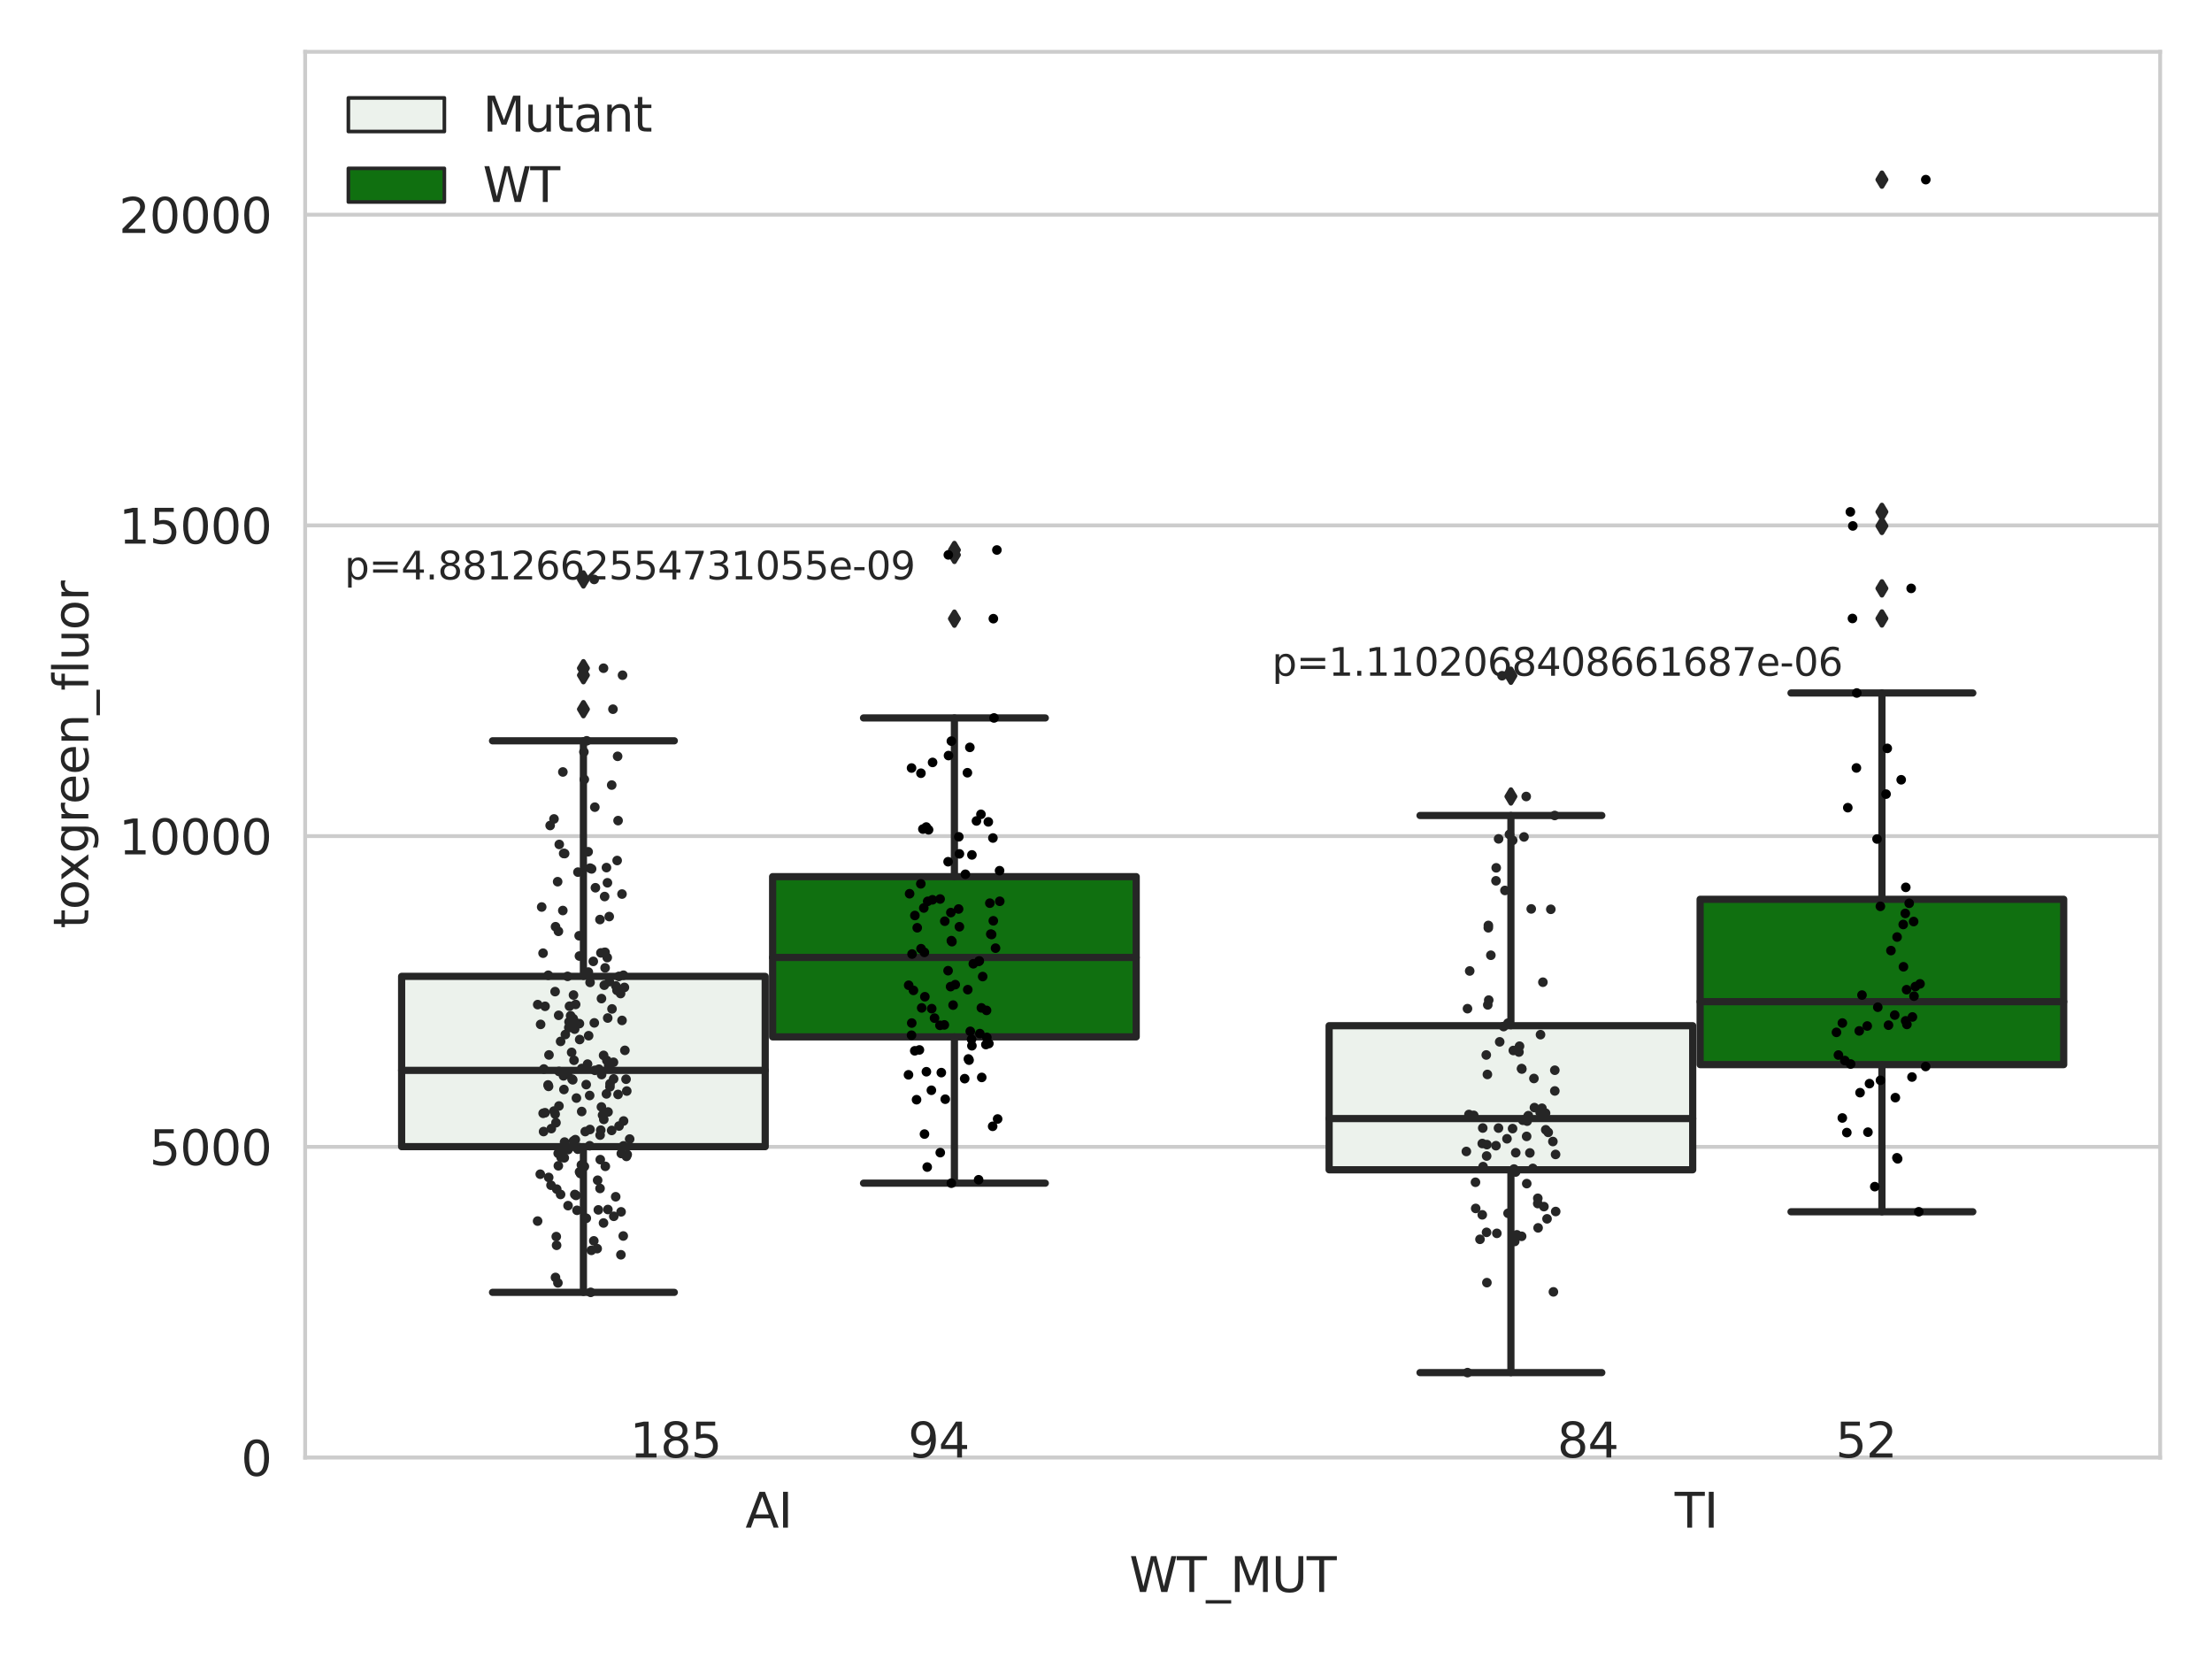 <?xml version="1.0" encoding="utf-8" standalone="no"?>
<!DOCTYPE svg PUBLIC "-//W3C//DTD SVG 1.1//EN"
  "http://www.w3.org/Graphics/SVG/1.1/DTD/svg11.dtd">
<svg xmlns:xlink="http://www.w3.org/1999/xlink" width="460.8pt" height="345.6pt" viewBox="0 0 460.8 345.6" xmlns="http://www.w3.org/2000/svg" version="1.1">
 <defs>
  <style type="text/css">*{stroke-linejoin: round; stroke-linecap: butt}</style>
 </defs>
 <g id="figure_1">
  <g id="patch_1">
   <path d="M 0 345.6 
L 460.8 345.6 
L 460.8 0 
L 0 0 
z
" style="fill: #ffffff"/>
  </g>
  <g id="axes_1">
   <g id="patch_2">
    <path d="M 63.571 303.64 
L 450 303.64 
L 450 10.8 
L 63.571 10.8 
z
" style="fill: #ffffff"/>
   </g>
   <g id="matplotlib.axis_1">
    <g id="xtick_1">
     <g id="text_1">
      <!-- AI -->
      <g style="fill: #262626" transform="translate(155.283 318.238)scale(0.1 -0.1)">
       <defs>
        <path id="DejaVuSans-41" d="M 2188 4044 
L 1331 1722 
L 3047 1722 
L 2188 4044 
z
M 1831 4666 
L 2547 4666 
L 4325 0 
L 3669 0 
L 3244 1197 
L 1141 1197 
L 716 0 
L 50 0 
L 1831 4666 
z
" transform="scale(0.016)"/>
        <path id="DejaVuSans-49" d="M 628 4666 
L 1259 4666 
L 1259 0 
L 628 0 
L 628 4666 
z
" transform="scale(0.016)"/>
       </defs>
       <use xlink:href="#DejaVuSans-41"/>
       <use xlink:href="#DejaVuSans-49" x="68.408"/>
      </g>
     </g>
    </g>
    <g id="xtick_2">
     <g id="text_2">
      <!-- TI -->
      <g style="fill: #262626" transform="translate(348.864 318.238)scale(0.1 -0.1)">
       <defs>
        <path id="DejaVuSans-54" d="M -19 4666 
L 3928 4666 
L 3928 4134 
L 2272 4134 
L 2272 0 
L 1638 0 
L 1638 4134 
L -19 4134 
L -19 4666 
z
" transform="scale(0.016)"/>
       </defs>
       <use xlink:href="#DejaVuSans-54"/>
       <use xlink:href="#DejaVuSans-49" x="61.084"/>
      </g>
     </g>
    </g>
    <g id="text_3">
     <!-- WT_MUT -->
     <g style="fill: #262626" transform="translate(235.261 331.638)scale(0.1 -0.1)">
      <defs>
       <path id="DejaVuSans-57" d="M 213 4666 
L 850 4666 
L 1831 722 
L 2809 4666 
L 3519 4666 
L 4500 722 
L 5478 4666 
L 6119 4666 
L 4947 0 
L 4153 0 
L 3169 4050 
L 2175 0 
L 1381 0 
L 213 4666 
z
" transform="scale(0.016)"/>
       <path id="DejaVuSans-5f" d="M 3263 -1063 
L 3263 -1509 
L -63 -1509 
L -63 -1063 
L 3263 -1063 
z
" transform="scale(0.016)"/>
       <path id="DejaVuSans-4d" d="M 628 4666 
L 1569 4666 
L 2759 1491 
L 3956 4666 
L 4897 4666 
L 4897 0 
L 4281 0 
L 4281 4097 
L 3078 897 
L 2444 897 
L 1241 4097 
L 1241 0 
L 628 0 
L 628 4666 
z
" transform="scale(0.016)"/>
       <path id="DejaVuSans-55" d="M 556 4666 
L 1191 4666 
L 1191 1831 
Q 1191 1081 1462 751 
Q 1734 422 2344 422 
Q 2950 422 3222 751 
Q 3494 1081 3494 1831 
L 3494 4666 
L 4128 4666 
L 4128 1753 
Q 4128 841 3676 375 
Q 3225 -91 2344 -91 
Q 1459 -91 1007 375 
Q 556 841 556 1753 
L 556 4666 
z
" transform="scale(0.016)"/>
      </defs>
      <use xlink:href="#DejaVuSans-57"/>
      <use xlink:href="#DejaVuSans-54" x="98.877"/>
      <use xlink:href="#DejaVuSans-5f" x="159.961"/>
      <use xlink:href="#DejaVuSans-4d" x="209.961"/>
      <use xlink:href="#DejaVuSans-55" x="296.24"/>
      <use xlink:href="#DejaVuSans-54" x="369.434"/>
     </g>
    </g>
   </g>
   <g id="matplotlib.axis_2">
    <g id="ytick_1">
     <g id="line2d_1">
      <path d="M 63.571 303.64 
L 450 303.64 
" clip-path="url(#pf4614ff30b)" style="fill: none; stroke: #cccccc; stroke-width: 0.8; stroke-linecap: round"/>
     </g>
     <g id="text_4">
      <!-- 0 -->
      <g style="fill: #262626" transform="translate(50.209 307.439)scale(0.1 -0.1)">
       <defs>
        <path id="DejaVuSans-30" d="M 2034 4250 
Q 1547 4250 1301 3770 
Q 1056 3291 1056 2328 
Q 1056 1369 1301 889 
Q 1547 409 2034 409 
Q 2525 409 2770 889 
Q 3016 1369 3016 2328 
Q 3016 3291 2770 3770 
Q 2525 4250 2034 4250 
z
M 2034 4750 
Q 2819 4750 3233 4129 
Q 3647 3509 3647 2328 
Q 3647 1150 3233 529 
Q 2819 -91 2034 -91 
Q 1250 -91 836 529 
Q 422 1150 422 2328 
Q 422 3509 836 4129 
Q 1250 4750 2034 4750 
z
" transform="scale(0.016)"/>
       </defs>
       <use xlink:href="#DejaVuSans-30"/>
      </g>
     </g>
    </g>
    <g id="ytick_2">
     <g id="line2d_2">
      <path d="M 63.571 238.91 
L 450 238.91 
" clip-path="url(#pf4614ff30b)" style="fill: none; stroke: #cccccc; stroke-width: 0.8; stroke-linecap: round"/>
     </g>
     <g id="text_5">
      <!-- 5000 -->
      <g style="fill: #262626" transform="translate(31.121 242.709)scale(0.1 -0.1)">
       <defs>
        <path id="DejaVuSans-35" d="M 691 4666 
L 3169 4666 
L 3169 4134 
L 1269 4134 
L 1269 2991 
Q 1406 3038 1543 3061 
Q 1681 3084 1819 3084 
Q 2600 3084 3056 2656 
Q 3513 2228 3513 1497 
Q 3513 744 3044 326 
Q 2575 -91 1722 -91 
Q 1428 -91 1123 -41 
Q 819 9 494 109 
L 494 744 
Q 775 591 1075 516 
Q 1375 441 1709 441 
Q 2250 441 2565 725 
Q 2881 1009 2881 1497 
Q 2881 1984 2565 2268 
Q 2250 2553 1709 2553 
Q 1456 2553 1204 2497 
Q 953 2441 691 2322 
L 691 4666 
z
" transform="scale(0.016)"/>
       </defs>
       <use xlink:href="#DejaVuSans-35"/>
       <use xlink:href="#DejaVuSans-30" x="63.623"/>
       <use xlink:href="#DejaVuSans-30" x="127.246"/>
       <use xlink:href="#DejaVuSans-30" x="190.869"/>
      </g>
     </g>
    </g>
    <g id="ytick_3">
     <g id="line2d_3">
      <path d="M 63.571 174.18 
L 450 174.18 
" clip-path="url(#pf4614ff30b)" style="fill: none; stroke: #cccccc; stroke-width: 0.8; stroke-linecap: round"/>
     </g>
     <g id="text_6">
      <!-- 10000 -->
      <g style="fill: #262626" transform="translate(24.759 177.979)scale(0.1 -0.1)">
       <defs>
        <path id="DejaVuSans-31" d="M 794 531 
L 1825 531 
L 1825 4091 
L 703 3866 
L 703 4441 
L 1819 4666 
L 2450 4666 
L 2450 531 
L 3481 531 
L 3481 0 
L 794 0 
L 794 531 
z
" transform="scale(0.016)"/>
       </defs>
       <use xlink:href="#DejaVuSans-31"/>
       <use xlink:href="#DejaVuSans-30" x="63.623"/>
       <use xlink:href="#DejaVuSans-30" x="127.246"/>
       <use xlink:href="#DejaVuSans-30" x="190.869"/>
       <use xlink:href="#DejaVuSans-30" x="254.492"/>
      </g>
     </g>
    </g>
    <g id="ytick_4">
     <g id="line2d_4">
      <path d="M 63.571 109.45 
L 450 109.45 
" clip-path="url(#pf4614ff30b)" style="fill: none; stroke: #cccccc; stroke-width: 0.8; stroke-linecap: round"/>
     </g>
     <g id="text_7">
      <!-- 15000 -->
      <g style="fill: #262626" transform="translate(24.759 113.249)scale(0.1 -0.1)">
       <use xlink:href="#DejaVuSans-31"/>
       <use xlink:href="#DejaVuSans-35" x="63.623"/>
       <use xlink:href="#DejaVuSans-30" x="127.246"/>
       <use xlink:href="#DejaVuSans-30" x="190.869"/>
       <use xlink:href="#DejaVuSans-30" x="254.492"/>
      </g>
     </g>
    </g>
    <g id="ytick_5">
     <g id="line2d_5">
      <path d="M 63.571 44.719 
L 450 44.719 
" clip-path="url(#pf4614ff30b)" style="fill: none; stroke: #cccccc; stroke-width: 0.8; stroke-linecap: round"/>
     </g>
     <g id="text_8">
      <!-- 20000 -->
      <g style="fill: #262626" transform="translate(24.759 48.519)scale(0.1 -0.1)">
       <defs>
        <path id="DejaVuSans-32" d="M 1228 531 
L 3431 531 
L 3431 0 
L 469 0 
L 469 531 
Q 828 903 1448 1529 
Q 2069 2156 2228 2338 
Q 2531 2678 2651 2914 
Q 2772 3150 2772 3378 
Q 2772 3750 2511 3984 
Q 2250 4219 1831 4219 
Q 1534 4219 1204 4116 
Q 875 4013 500 3803 
L 500 4441 
Q 881 4594 1212 4672 
Q 1544 4750 1819 4750 
Q 2544 4750 2975 4387 
Q 3406 4025 3406 3419 
Q 3406 3131 3298 2873 
Q 3191 2616 2906 2266 
Q 2828 2175 2409 1742 
Q 1991 1309 1228 531 
z
" transform="scale(0.016)"/>
       </defs>
       <use xlink:href="#DejaVuSans-32"/>
       <use xlink:href="#DejaVuSans-30" x="63.623"/>
       <use xlink:href="#DejaVuSans-30" x="127.246"/>
       <use xlink:href="#DejaVuSans-30" x="190.869"/>
       <use xlink:href="#DejaVuSans-30" x="254.492"/>
      </g>
     </g>
    </g>
    <g id="text_9">
     <!-- toxgreen_fluor -->
     <g style="fill: #262626" transform="translate(18.401 193.415)rotate(-90)scale(0.1 -0.1)">
      <defs>
       <path id="DejaVuSans-74" d="M 1172 4494 
L 1172 3500 
L 2356 3500 
L 2356 3053 
L 1172 3053 
L 1172 1153 
Q 1172 725 1289 603 
Q 1406 481 1766 481 
L 2356 481 
L 2356 0 
L 1766 0 
Q 1100 0 847 248 
Q 594 497 594 1153 
L 594 3053 
L 172 3053 
L 172 3500 
L 594 3500 
L 594 4494 
L 1172 4494 
z
" transform="scale(0.016)"/>
       <path id="DejaVuSans-6f" d="M 1959 3097 
Q 1497 3097 1228 2736 
Q 959 2375 959 1747 
Q 959 1119 1226 758 
Q 1494 397 1959 397 
Q 2419 397 2687 759 
Q 2956 1122 2956 1747 
Q 2956 2369 2687 2733 
Q 2419 3097 1959 3097 
z
M 1959 3584 
Q 2709 3584 3137 3096 
Q 3566 2609 3566 1747 
Q 3566 888 3137 398 
Q 2709 -91 1959 -91 
Q 1206 -91 779 398 
Q 353 888 353 1747 
Q 353 2609 779 3096 
Q 1206 3584 1959 3584 
z
" transform="scale(0.016)"/>
       <path id="DejaVuSans-78" d="M 3513 3500 
L 2247 1797 
L 3578 0 
L 2900 0 
L 1881 1375 
L 863 0 
L 184 0 
L 1544 1831 
L 300 3500 
L 978 3500 
L 1906 2253 
L 2834 3500 
L 3513 3500 
z
" transform="scale(0.016)"/>
       <path id="DejaVuSans-67" d="M 2906 1791 
Q 2906 2416 2648 2759 
Q 2391 3103 1925 3103 
Q 1463 3103 1205 2759 
Q 947 2416 947 1791 
Q 947 1169 1205 825 
Q 1463 481 1925 481 
Q 2391 481 2648 825 
Q 2906 1169 2906 1791 
z
M 3481 434 
Q 3481 -459 3084 -895 
Q 2688 -1331 1869 -1331 
Q 1566 -1331 1297 -1286 
Q 1028 -1241 775 -1147 
L 775 -588 
Q 1028 -725 1275 -790 
Q 1522 -856 1778 -856 
Q 2344 -856 2625 -561 
Q 2906 -266 2906 331 
L 2906 616 
Q 2728 306 2450 153 
Q 2172 0 1784 0 
Q 1141 0 747 490 
Q 353 981 353 1791 
Q 353 2603 747 3093 
Q 1141 3584 1784 3584 
Q 2172 3584 2450 3431 
Q 2728 3278 2906 2969 
L 2906 3500 
L 3481 3500 
L 3481 434 
z
" transform="scale(0.016)"/>
       <path id="DejaVuSans-72" d="M 2631 2963 
Q 2534 3019 2420 3045 
Q 2306 3072 2169 3072 
Q 1681 3072 1420 2755 
Q 1159 2438 1159 1844 
L 1159 0 
L 581 0 
L 581 3500 
L 1159 3500 
L 1159 2956 
Q 1341 3275 1631 3429 
Q 1922 3584 2338 3584 
Q 2397 3584 2469 3576 
Q 2541 3569 2628 3553 
L 2631 2963 
z
" transform="scale(0.016)"/>
       <path id="DejaVuSans-65" d="M 3597 1894 
L 3597 1613 
L 953 1613 
Q 991 1019 1311 708 
Q 1631 397 2203 397 
Q 2534 397 2845 478 
Q 3156 559 3463 722 
L 3463 178 
Q 3153 47 2828 -22 
Q 2503 -91 2169 -91 
Q 1331 -91 842 396 
Q 353 884 353 1716 
Q 353 2575 817 3079 
Q 1281 3584 2069 3584 
Q 2775 3584 3186 3129 
Q 3597 2675 3597 1894 
z
M 3022 2063 
Q 3016 2534 2758 2815 
Q 2500 3097 2075 3097 
Q 1594 3097 1305 2825 
Q 1016 2553 972 2059 
L 3022 2063 
z
" transform="scale(0.016)"/>
       <path id="DejaVuSans-6e" d="M 3513 2113 
L 3513 0 
L 2938 0 
L 2938 2094 
Q 2938 2591 2744 2837 
Q 2550 3084 2163 3084 
Q 1697 3084 1428 2787 
Q 1159 2491 1159 1978 
L 1159 0 
L 581 0 
L 581 3500 
L 1159 3500 
L 1159 2956 
Q 1366 3272 1645 3428 
Q 1925 3584 2291 3584 
Q 2894 3584 3203 3211 
Q 3513 2838 3513 2113 
z
" transform="scale(0.016)"/>
       <path id="DejaVuSans-66" d="M 2375 4863 
L 2375 4384 
L 1825 4384 
Q 1516 4384 1395 4259 
Q 1275 4134 1275 3809 
L 1275 3500 
L 2222 3500 
L 2222 3053 
L 1275 3053 
L 1275 0 
L 697 0 
L 697 3053 
L 147 3053 
L 147 3500 
L 697 3500 
L 697 3744 
Q 697 4328 969 4595 
Q 1241 4863 1831 4863 
L 2375 4863 
z
" transform="scale(0.016)"/>
       <path id="DejaVuSans-6c" d="M 603 4863 
L 1178 4863 
L 1178 0 
L 603 0 
L 603 4863 
z
" transform="scale(0.016)"/>
       <path id="DejaVuSans-75" d="M 544 1381 
L 544 3500 
L 1119 3500 
L 1119 1403 
Q 1119 906 1312 657 
Q 1506 409 1894 409 
Q 2359 409 2629 706 
Q 2900 1003 2900 1516 
L 2900 3500 
L 3475 3500 
L 3475 0 
L 2900 0 
L 2900 538 
Q 2691 219 2414 64 
Q 2138 -91 1772 -91 
Q 1169 -91 856 284 
Q 544 659 544 1381 
z
M 1991 3584 
L 1991 3584 
z
" transform="scale(0.016)"/>
      </defs>
      <use xlink:href="#DejaVuSans-74"/>
      <use xlink:href="#DejaVuSans-6f" x="39.209"/>
      <use xlink:href="#DejaVuSans-78" x="97.266"/>
      <use xlink:href="#DejaVuSans-67" x="156.445"/>
      <use xlink:href="#DejaVuSans-72" x="219.922"/>
      <use xlink:href="#DejaVuSans-65" x="258.785"/>
      <use xlink:href="#DejaVuSans-65" x="320.309"/>
      <use xlink:href="#DejaVuSans-6e" x="381.832"/>
      <use xlink:href="#DejaVuSans-5f" x="445.211"/>
      <use xlink:href="#DejaVuSans-66" x="495.211"/>
      <use xlink:href="#DejaVuSans-6c" x="530.416"/>
      <use xlink:href="#DejaVuSans-75" x="558.199"/>
      <use xlink:href="#DejaVuSans-6f" x="621.578"/>
      <use xlink:href="#DejaVuSans-72" x="682.76"/>
     </g>
    </g>
   </g>
   <g id="patch_3">
    <path d="M 83.666 238.87 
L 159.406 238.87 
L 159.406 203.394 
L 83.666 203.394 
L 83.666 238.87 
z
" clip-path="url(#pf4614ff30b)" style="fill: #ecf2ec; stroke: #262626; stroke-width: 1.5; stroke-linejoin: miter"/>
   </g>
   <g id="patch_4">
    <path d="M 160.951 215.997 
L 236.691 215.997 
L 236.691 182.623 
L 160.951 182.623 
L 160.951 215.997 
z
" clip-path="url(#pf4614ff30b)" style="fill: #107010; stroke: #262626; stroke-width: 1.5; stroke-linejoin: miter"/>
   </g>
   <g id="patch_5">
    <path d="M 276.88 243.689 
L 352.62 243.689 
L 352.62 213.674 
L 276.88 213.674 
L 276.88 243.689 
z
" clip-path="url(#pf4614ff30b)" style="fill: #ecf2ec; stroke: #262626; stroke-width: 1.5; stroke-linejoin: miter"/>
   </g>
   <g id="patch_6">
    <path d="M 354.166 221.78 
L 429.906 221.78 
L 429.906 187.34 
L 354.166 187.34 
L 354.166 221.78 
z
" clip-path="url(#pf4614ff30b)" style="fill: #107010; stroke: #262626; stroke-width: 1.5; stroke-linejoin: miter"/>
   </g>
   <g id="patch_7">
    <path d="M 160.178 303.64 
L 160.178 303.64 
L 160.178 303.64 
L 160.178 303.64 
z
" clip-path="url(#pf4614ff30b)" style="fill: #ecf2ec; stroke: #262626; stroke-width: 0.75; stroke-linejoin: miter"/>
   </g>
   <g id="patch_8">
    <path d="M 160.178 303.64 
L 160.178 303.64 
L 160.178 303.64 
L 160.178 303.64 
z
" clip-path="url(#pf4614ff30b)" style="fill: #107010; stroke: #262626; stroke-width: 0.75; stroke-linejoin: miter"/>
   </g>
   <g id="PathCollection_1"/>
   <g id="PathCollection_2"/>
   <g id="line2d_6">
    <path d="M 121.536 238.87 
L 121.536 269.221 
" clip-path="url(#pf4614ff30b)" style="fill: none; stroke: #262626; stroke-width: 1.5; stroke-linecap: round"/>
   </g>
   <g id="line2d_7">
    <path d="M 121.536 203.394 
L 121.536 154.323 
" clip-path="url(#pf4614ff30b)" style="fill: none; stroke: #262626; stroke-width: 1.5; stroke-linecap: round"/>
   </g>
   <g id="line2d_8">
    <path d="M 102.601 269.221 
L 140.471 269.221 
" clip-path="url(#pf4614ff30b)" style="fill: none; stroke: #262626; stroke-width: 1.5; stroke-linecap: round"/>
   </g>
   <g id="line2d_9">
    <path d="M 102.601 154.323 
L 140.471 154.323 
" clip-path="url(#pf4614ff30b)" style="fill: none; stroke: #262626; stroke-width: 1.5; stroke-linecap: round"/>
   </g>
   <g id="line2d_10">
    <defs>
     <path id="mdf3151d784" d="M -0 1.414 
L 0.849 0 
L 0 -1.414 
L -0.849 -0 
z
" style="stroke: #262626; stroke-linejoin: miter"/>
    </defs>
    <g clip-path="url(#pf4614ff30b)">
     <use xlink:href="#mdf3151d784" x="121.536" y="139.2" style="fill: #262626; stroke: #262626; stroke-linejoin: miter"/>
     <use xlink:href="#mdf3151d784" x="121.536" y="140.657" style="fill: #262626; stroke: #262626; stroke-linejoin: miter"/>
     <use xlink:href="#mdf3151d784" x="121.536" y="147.736" style="fill: #262626; stroke: #262626; stroke-linejoin: miter"/>
     <use xlink:href="#mdf3151d784" x="121.536" y="120.708" style="fill: #262626; stroke: #262626; stroke-linejoin: miter"/>
    </g>
   </g>
   <g id="line2d_11">
    <path d="M 198.821 215.997 
L 198.821 246.477 
" clip-path="url(#pf4614ff30b)" style="fill: none; stroke: #262626; stroke-width: 1.5; stroke-linecap: round"/>
   </g>
   <g id="line2d_12">
    <path d="M 198.821 182.623 
L 198.821 149.561 
" clip-path="url(#pf4614ff30b)" style="fill: none; stroke: #262626; stroke-width: 1.5; stroke-linecap: round"/>
   </g>
   <g id="line2d_13">
    <path d="M 179.886 246.477 
L 217.756 246.477 
" clip-path="url(#pf4614ff30b)" style="fill: none; stroke: #262626; stroke-width: 1.5; stroke-linecap: round"/>
   </g>
   <g id="line2d_14">
    <path d="M 179.886 149.561 
L 217.756 149.561 
" clip-path="url(#pf4614ff30b)" style="fill: none; stroke: #262626; stroke-width: 1.5; stroke-linecap: round"/>
   </g>
   <g id="line2d_15">
    <g clip-path="url(#pf4614ff30b)">
     <use xlink:href="#mdf3151d784" x="198.821" y="128.881" style="fill: #262626; stroke: #262626; stroke-linejoin: miter"/>
     <use xlink:href="#mdf3151d784" x="198.821" y="114.573" style="fill: #262626; stroke: #262626; stroke-linejoin: miter"/>
     <use xlink:href="#mdf3151d784" x="198.821" y="115.595" style="fill: #262626; stroke: #262626; stroke-linejoin: miter"/>
    </g>
   </g>
   <g id="line2d_16">
    <path d="M 314.75 243.689 
L 314.75 285.94 
" clip-path="url(#pf4614ff30b)" style="fill: none; stroke: #262626; stroke-width: 1.5; stroke-linecap: round"/>
   </g>
   <g id="line2d_17">
    <path d="M 314.75 213.674 
L 314.75 169.881 
" clip-path="url(#pf4614ff30b)" style="fill: none; stroke: #262626; stroke-width: 1.5; stroke-linecap: round"/>
   </g>
   <g id="line2d_18">
    <path d="M 295.815 285.94 
L 333.685 285.94 
" clip-path="url(#pf4614ff30b)" style="fill: none; stroke: #262626; stroke-width: 1.5; stroke-linecap: round"/>
   </g>
   <g id="line2d_19">
    <path d="M 295.815 169.881 
L 333.685 169.881 
" clip-path="url(#pf4614ff30b)" style="fill: none; stroke: #262626; stroke-width: 1.5; stroke-linecap: round"/>
   </g>
   <g id="line2d_20">
    <g clip-path="url(#pf4614ff30b)">
     <use xlink:href="#mdf3151d784" x="314.75" y="140.767" style="fill: #262626; stroke: #262626; stroke-linejoin: miter"/>
     <use xlink:href="#mdf3151d784" x="314.75" y="165.925" style="fill: #262626; stroke: #262626; stroke-linejoin: miter"/>
    </g>
   </g>
   <g id="line2d_21">
    <path d="M 392.036 221.78 
L 392.036 252.432 
" clip-path="url(#pf4614ff30b)" style="fill: none; stroke: #262626; stroke-width: 1.5; stroke-linecap: round"/>
   </g>
   <g id="line2d_22">
    <path d="M 392.036 187.34 
L 392.036 144.364 
" clip-path="url(#pf4614ff30b)" style="fill: none; stroke: #262626; stroke-width: 1.5; stroke-linecap: round"/>
   </g>
   <g id="line2d_23">
    <path d="M 373.101 252.432 
L 410.971 252.432 
" clip-path="url(#pf4614ff30b)" style="fill: none; stroke: #262626; stroke-width: 1.5; stroke-linecap: round"/>
   </g>
   <g id="line2d_24">
    <path d="M 373.101 144.364 
L 410.971 144.364 
" clip-path="url(#pf4614ff30b)" style="fill: none; stroke: #262626; stroke-width: 1.5; stroke-linecap: round"/>
   </g>
   <g id="line2d_25">
    <g clip-path="url(#pf4614ff30b)">
     <use xlink:href="#mdf3151d784" x="392.036" y="109.562" style="fill: #262626; stroke: #262626; stroke-linejoin: miter"/>
     <use xlink:href="#mdf3151d784" x="392.036" y="37.422" style="fill: #262626; stroke: #262626; stroke-linejoin: miter"/>
     <use xlink:href="#mdf3151d784" x="392.036" y="128.839" style="fill: #262626; stroke: #262626; stroke-linejoin: miter"/>
     <use xlink:href="#mdf3151d784" x="392.036" y="106.632" style="fill: #262626; stroke: #262626; stroke-linejoin: miter"/>
     <use xlink:href="#mdf3151d784" x="392.036" y="122.572" style="fill: #262626; stroke: #262626; stroke-linejoin: miter"/>
    </g>
   </g>
   <g id="line2d_26">
    <path d="M 83.666 222.974 
L 159.406 222.974 
" clip-path="url(#pf4614ff30b)" style="fill: none; stroke: #262626; stroke-width: 1.5; stroke-linecap: round"/>
   </g>
   <g id="line2d_27">
    <path d="M 160.951 199.459 
L 236.691 199.459 
" clip-path="url(#pf4614ff30b)" style="fill: none; stroke: #262626; stroke-width: 1.5; stroke-linecap: round"/>
   </g>
   <g id="line2d_28">
    <path d="M 276.88 233.017 
L 352.62 233.017 
" clip-path="url(#pf4614ff30b)" style="fill: none; stroke: #262626; stroke-width: 1.5; stroke-linecap: round"/>
   </g>
   <g id="line2d_29">
    <path d="M 354.166 208.668 
L 429.906 208.668 
" clip-path="url(#pf4614ff30b)" style="fill: none; stroke: #262626; stroke-width: 1.5; stroke-linecap: round"/>
   </g>
   <g id="patch_9">
    <path d="M 63.571 303.64 
L 63.571 10.8 
" style="fill: none; stroke: #cccccc; stroke-width: 0.8; stroke-linejoin: miter; stroke-linecap: square"/>
   </g>
   <g id="patch_10">
    <path d="M 450 303.64 
L 450 10.8 
" style="fill: none; stroke: #cccccc; stroke-width: 0.8; stroke-linejoin: miter; stroke-linecap: square"/>
   </g>
   <g id="patch_11">
    <path d="M 63.571 303.64 
L 450 303.64 
" style="fill: none; stroke: #cccccc; stroke-width: 0.8; stroke-linejoin: miter; stroke-linecap: square"/>
   </g>
   <g id="patch_12">
    <path d="M 63.571 10.8 
L 450 10.8 
" style="fill: none; stroke: #cccccc; stroke-width: 0.8; stroke-linejoin: miter; stroke-linecap: square"/>
   </g>
   <g id="PathCollection_3">
    <defs>
     <path id="C0_0_a782ffca5c" d="M 0 1 
C 0.265 1 0.52 0.895 0.707 0.707 
C 0.895 0.52 1 0.265 1 -0 
C 1 -0.265 0.895 -0.52 0.707 -0.707 
C 0.52 -0.895 0.265 -1 0 -1 
C -0.265 -1 -0.52 -0.895 -0.707 -0.707 
C -0.895 -0.52 -1 -0.265 -1 0 
C -1 0.265 -0.895 0.52 -0.707 0.707 
C -0.52 0.895 -0.265 1 0 1 
z
"/>
    </defs>
    <g clip-path="url(#pf4614ff30b)">
     <use xlink:href="#C0_0_a782ffca5c" x="125.956" y="186.764" style="fill: #262626"/>
    </g>
    <g clip-path="url(#pf4614ff30b)">
     <use xlink:href="#C0_0_a782ffca5c" x="122.625" y="215.755" style="fill: #262626"/>
    </g>
    <g clip-path="url(#pf4614ff30b)">
     <use xlink:href="#C0_0_a782ffca5c" x="122.838" y="228.211" style="fill: #262626"/>
    </g>
    <g clip-path="url(#pf4614ff30b)">
     <use xlink:href="#C0_0_a782ffca5c" x="119.315" y="224.945" style="fill: #262626"/>
    </g>
    <g clip-path="url(#pf4614ff30b)">
     <use xlink:href="#C0_0_a782ffca5c" x="119.082" y="219.232" style="fill: #262626"/>
    </g>
    <g clip-path="url(#pf4614ff30b)">
     <use xlink:href="#C0_0_a782ffca5c" x="119.742" y="248.83" style="fill: #262626"/>
    </g>
    <g clip-path="url(#pf4614ff30b)">
     <use xlink:href="#C0_0_a782ffca5c" x="120.2" y="252.129" style="fill: #262626"/>
    </g>
    <g clip-path="url(#pf4614ff30b)">
     <use xlink:href="#C0_0_a782ffca5c" x="125.878" y="205.236" style="fill: #262626"/>
    </g>
    <g clip-path="url(#pf4614ff30b)">
     <use xlink:href="#C0_0_a782ffca5c" x="120.918" y="244.472" style="fill: #262626"/>
    </g>
    <g clip-path="url(#pf4614ff30b)">
     <use xlink:href="#C0_0_a782ffca5c" x="120.568" y="239.046" style="fill: #262626"/>
    </g>
    <g clip-path="url(#pf4614ff30b)">
     <use xlink:href="#C0_0_a782ffca5c" x="114.85" y="235.109" style="fill: #262626"/>
    </g>
    <g clip-path="url(#pf4614ff30b)">
     <use xlink:href="#C0_0_a782ffca5c" x="126.667" y="231.643" style="fill: #262626"/>
    </g>
    <g clip-path="url(#pf4614ff30b)">
     <use xlink:href="#C0_0_a782ffca5c" x="119.774" y="238.87" style="fill: #262626"/>
    </g>
    <g clip-path="url(#pf4614ff30b)">
     <use xlink:href="#C0_0_a782ffca5c" x="125.298" y="208.024" style="fill: #262626"/>
    </g>
    <g clip-path="url(#pf4614ff30b)">
     <use xlink:href="#C0_0_a782ffca5c" x="121.188" y="222.587" style="fill: #262626"/>
    </g>
    <g clip-path="url(#pf4614ff30b)">
     <use xlink:href="#C0_0_a782ffca5c" x="113.29" y="222.691" style="fill: #262626"/>
    </g>
    <g clip-path="url(#pf4614ff30b)">
     <use xlink:href="#C0_0_a782ffca5c" x="117.255" y="160.816" style="fill: #262626"/>
    </g>
    <g clip-path="url(#pf4614ff30b)">
     <use xlink:href="#C0_0_a782ffca5c" x="122.902" y="235.292" style="fill: #262626"/>
    </g>
    <g clip-path="url(#pf4614ff30b)">
     <use xlink:href="#C0_0_a782ffca5c" x="121.725" y="162.374" style="fill: #262626"/>
    </g>
    <g clip-path="url(#pf4614ff30b)">
     <use xlink:href="#C0_0_a782ffca5c" x="122.401" y="221.672" style="fill: #262626"/>
    </g>
    <g clip-path="url(#pf4614ff30b)">
     <use xlink:href="#C0_0_a782ffca5c" x="117.475" y="226.963" style="fill: #262626"/>
    </g>
    <g clip-path="url(#pf4614ff30b)">
     <use xlink:href="#C0_0_a782ffca5c" x="119.712" y="214.391" style="fill: #262626"/>
    </g>
    <g clip-path="url(#pf4614ff30b)">
     <use xlink:href="#C0_0_a782ffca5c" x="116.442" y="223.198" style="fill: #262626"/>
    </g>
    <g clip-path="url(#pf4614ff30b)">
     <use xlink:href="#C0_0_a782ffca5c" x="125.016" y="236.462" style="fill: #262626"/>
    </g>
    <g clip-path="url(#pf4614ff30b)">
     <use xlink:href="#C0_0_a782ffca5c" x="128.757" y="170.948" style="fill: #262626"/>
    </g>
    <g clip-path="url(#pf4614ff30b)">
     <use xlink:href="#C0_0_a782ffca5c" x="119.857" y="237.408" style="fill: #262626"/>
    </g>
    <g clip-path="url(#pf4614ff30b)">
     <use xlink:href="#C0_0_a782ffca5c" x="113.236" y="235.723" style="fill: #262626"/>
    </g>
    <g clip-path="url(#pf4614ff30b)">
     <use xlink:href="#C0_0_a782ffca5c" x="126.055" y="201.627" style="fill: #262626"/>
    </g>
    <g clip-path="url(#pf4614ff30b)">
     <use xlink:href="#C0_0_a782ffca5c" x="128.564" y="179.261" style="fill: #262626"/>
    </g>
    <g clip-path="url(#pf4614ff30b)">
     <use xlink:href="#C0_0_a782ffca5c" x="125.723" y="254.772" style="fill: #262626"/>
    </g>
    <g clip-path="url(#pf4614ff30b)">
     <use xlink:href="#C0_0_a782ffca5c" x="126.913" y="190.938" style="fill: #262626"/>
    </g>
    <g clip-path="url(#pf4614ff30b)">
     <use xlink:href="#C0_0_a782ffca5c" x="116.167" y="183.672" style="fill: #262626"/>
    </g>
    <g clip-path="url(#pf4614ff30b)">
     <use xlink:href="#C0_0_a782ffca5c" x="116.503" y="175.913" style="fill: #262626"/>
    </g>
    <g clip-path="url(#pf4614ff30b)">
     <use xlink:href="#C0_0_a782ffca5c" x="116.996" y="240.139" style="fill: #262626"/>
    </g>
    <g clip-path="url(#pf4614ff30b)">
     <use xlink:href="#C0_0_a782ffca5c" x="129.578" y="212.574" style="fill: #262626"/>
    </g>
    <g clip-path="url(#pf4614ff30b)">
     <use xlink:href="#C0_0_a782ffca5c" x="116.44" y="230.397" style="fill: #262626"/>
    </g>
    <g clip-path="url(#pf4614ff30b)">
     <use xlink:href="#C0_0_a782ffca5c" x="115.948" y="259.42" style="fill: #262626"/>
    </g>
    <g clip-path="url(#pf4614ff30b)">
     <use xlink:href="#C0_0_a782ffca5c" x="121.116" y="242.679" style="fill: #262626"/>
    </g>
    <g clip-path="url(#pf4614ff30b)">
     <use xlink:href="#C0_0_a782ffca5c" x="112.547" y="244.606" style="fill: #262626"/>
    </g>
    <g clip-path="url(#pf4614ff30b)">
     <use xlink:href="#C0_0_a782ffca5c" x="114.304" y="245.278" style="fill: #262626"/>
    </g>
    <g clip-path="url(#pf4614ff30b)">
     <use xlink:href="#C0_0_a782ffca5c" x="124.498" y="245.864" style="fill: #262626"/>
    </g>
    <g clip-path="url(#pf4614ff30b)">
     <use xlink:href="#C0_0_a782ffca5c" x="124.641" y="252.042" style="fill: #262626"/>
    </g>
    <g clip-path="url(#pf4614ff30b)">
     <use xlink:href="#C0_0_a782ffca5c" x="125.286" y="230.597" style="fill: #262626"/>
    </g>
    <g clip-path="url(#pf4614ff30b)">
     <use xlink:href="#C0_0_a782ffca5c" x="122.834" y="238.676" style="fill: #262626"/>
    </g>
    <g clip-path="url(#pf4614ff30b)">
     <use xlink:href="#C0_0_a782ffca5c" x="127.863" y="253.378" style="fill: #262626"/>
    </g>
    <g clip-path="url(#pf4614ff30b)">
     <use xlink:href="#C0_0_a782ffca5c" x="115.407" y="170.599" style="fill: #262626"/>
    </g>
    <g clip-path="url(#pf4614ff30b)">
     <use xlink:href="#C0_0_a782ffca5c" x="115.882" y="257.606" style="fill: #262626"/>
    </g>
    <g clip-path="url(#pf4614ff30b)">
     <use xlink:href="#C0_0_a782ffca5c" x="115.977" y="247.712" style="fill: #262626"/>
    </g>
    <g clip-path="url(#pf4614ff30b)">
     <use xlink:href="#C0_0_a782ffca5c" x="118.34" y="239.496" style="fill: #262626"/>
    </g>
    <g clip-path="url(#pf4614ff30b)">
     <use xlink:href="#C0_0_a782ffca5c" x="118.336" y="251.156" style="fill: #262626"/>
    </g>
    <g clip-path="url(#pf4614ff30b)">
     <use xlink:href="#C0_0_a782ffca5c" x="126.1" y="242.969" style="fill: #262626"/>
    </g>
    <g clip-path="url(#pf4614ff30b)">
     <use xlink:href="#C0_0_a782ffca5c" x="113.548" y="209.634" style="fill: #262626"/>
    </g>
    <g clip-path="url(#pf4614ff30b)">
     <use xlink:href="#C0_0_a782ffca5c" x="115.393" y="231.452" style="fill: #262626"/>
    </g>
    <g clip-path="url(#pf4614ff30b)">
     <use xlink:href="#C0_0_a782ffca5c" x="119.994" y="249.024" style="fill: #262626"/>
    </g>
    <g clip-path="url(#pf4614ff30b)">
     <use xlink:href="#C0_0_a782ffca5c" x="117.245" y="189.678" style="fill: #262626"/>
    </g>
    <g clip-path="url(#pf4614ff30b)">
     <use xlink:href="#C0_0_a782ffca5c" x="120.704" y="213.241" style="fill: #262626"/>
    </g>
    <g clip-path="url(#pf4614ff30b)">
     <use xlink:href="#C0_0_a782ffca5c" x="120.709" y="199.16" style="fill: #262626"/>
    </g>
    <g clip-path="url(#pf4614ff30b)">
     <use xlink:href="#C0_0_a782ffca5c" x="119.415" y="212.211" style="fill: #262626"/>
    </g>
    <g clip-path="url(#pf4614ff30b)">
     <use xlink:href="#C0_0_a782ffca5c" x="126.936" y="204.485" style="fill: #262626"/>
    </g>
    <g clip-path="url(#pf4614ff30b)">
     <use xlink:href="#C0_0_a782ffca5c" x="114.363" y="219.763" style="fill: #262626"/>
    </g>
    <g clip-path="url(#pf4614ff30b)">
     <use xlink:href="#C0_0_a782ffca5c" x="116.381" y="211.507" style="fill: #262626"/>
    </g>
    <g clip-path="url(#pf4614ff30b)">
     <use xlink:href="#C0_0_a782ffca5c" x="116.782" y="248.827" style="fill: #262626"/>
    </g>
    <g clip-path="url(#pf4614ff30b)">
     <use xlink:href="#C0_0_a782ffca5c" x="120.367" y="239.403" style="fill: #262626"/>
    </g>
    <g clip-path="url(#pf4614ff30b)">
     <use xlink:href="#C0_0_a782ffca5c" x="124.405" y="260.115" style="fill: #262626"/>
    </g>
    <g clip-path="url(#pf4614ff30b)">
     <use xlink:href="#C0_0_a782ffca5c" x="122.567" y="202.501" style="fill: #262626"/>
    </g>
    <g clip-path="url(#pf4614ff30b)">
     <use xlink:href="#C0_0_a782ffca5c" x="123.804" y="213.084" style="fill: #262626"/>
    </g>
    <g clip-path="url(#pf4614ff30b)">
     <use xlink:href="#C0_0_a782ffca5c" x="119.916" y="209.242" style="fill: #262626"/>
    </g>
    <g clip-path="url(#pf4614ff30b)">
     <use xlink:href="#C0_0_a782ffca5c" x="126.335" y="227.878" style="fill: #262626"/>
    </g>
    <g clip-path="url(#pf4614ff30b)">
     <use xlink:href="#C0_0_a782ffca5c" x="119.165" y="224.8" style="fill: #262626"/>
    </g>
    <g clip-path="url(#pf4614ff30b)">
     <use xlink:href="#C0_0_a782ffca5c" x="125.722" y="139.2" style="fill: #262626"/>
    </g>
    <g clip-path="url(#pf4614ff30b)">
     <use xlink:href="#C0_0_a782ffca5c" x="126.052" y="198.38" style="fill: #262626"/>
    </g>
    <g clip-path="url(#pf4614ff30b)">
     <use xlink:href="#C0_0_a782ffca5c" x="128.752" y="227.992" style="fill: #262626"/>
    </g>
    <g clip-path="url(#pf4614ff30b)">
     <use xlink:href="#C0_0_a782ffca5c" x="115.719" y="266.114" style="fill: #262626"/>
    </g>
    <g clip-path="url(#pf4614ff30b)">
     <use xlink:href="#C0_0_a782ffca5c" x="130.498" y="240.903" style="fill: #262626"/>
    </g>
    <g clip-path="url(#pf4614ff30b)">
     <use xlink:href="#C0_0_a782ffca5c" x="121.739" y="242.998" style="fill: #262626"/>
    </g>
    <g clip-path="url(#pf4614ff30b)">
     <use xlink:href="#C0_0_a782ffca5c" x="128.955" y="234.574" style="fill: #262626"/>
    </g>
    <g clip-path="url(#pf4614ff30b)">
     <use xlink:href="#C0_0_a782ffca5c" x="126.801" y="222.011" style="fill: #262626"/>
    </g>
    <g clip-path="url(#pf4614ff30b)">
     <use xlink:href="#C0_0_a782ffca5c" x="121.634" y="156.641" style="fill: #262626"/>
    </g>
    <g clip-path="url(#pf4614ff30b)">
     <use xlink:href="#C0_0_a782ffca5c" x="113.144" y="231.921" style="fill: #262626"/>
    </g>
    <g clip-path="url(#pf4614ff30b)">
     <use xlink:href="#C0_0_a782ffca5c" x="118.49" y="214.068" style="fill: #262626"/>
    </g>
    <g clip-path="url(#pf4614ff30b)">
     <use xlink:href="#C0_0_a782ffca5c" x="130.174" y="218.807" style="fill: #262626"/>
    </g>
    <g clip-path="url(#pf4614ff30b)">
     <use xlink:href="#C0_0_a782ffca5c" x="114.168" y="226.013" style="fill: #262626"/>
    </g>
    <g clip-path="url(#pf4614ff30b)">
     <use xlink:href="#C0_0_a782ffca5c" x="112.621" y="213.4" style="fill: #262626"/>
    </g>
    <g clip-path="url(#pf4614ff30b)">
     <use xlink:href="#C0_0_a782ffca5c" x="125.741" y="219.85" style="fill: #262626"/>
    </g>
    <g clip-path="url(#pf4614ff30b)">
     <use xlink:href="#C0_0_a782ffca5c" x="120.08" y="228.747" style="fill: #262626"/>
    </g>
    <g clip-path="url(#pf4614ff30b)">
     <use xlink:href="#C0_0_a782ffca5c" x="115.637" y="206.571" style="fill: #262626"/>
    </g>
    <g clip-path="url(#pf4614ff30b)">
     <use xlink:href="#C0_0_a782ffca5c" x="115.819" y="233.884" style="fill: #262626"/>
    </g>
    <g clip-path="url(#pf4614ff30b)">
     <use xlink:href="#C0_0_a782ffca5c" x="124.765" y="222.73" style="fill: #262626"/>
    </g>
    <g clip-path="url(#pf4614ff30b)">
     <use xlink:href="#C0_0_a782ffca5c" x="117.386" y="224.122" style="fill: #262626"/>
    </g>
    <g clip-path="url(#pf4614ff30b)">
     <use xlink:href="#C0_0_a782ffca5c" x="126.502" y="199.484" style="fill: #262626"/>
    </g>
    <g clip-path="url(#pf4614ff30b)">
     <use xlink:href="#C0_0_a782ffca5c" x="127.065" y="226.401" style="fill: #262626"/>
    </g>
    <g clip-path="url(#pf4614ff30b)">
     <use xlink:href="#C0_0_a782ffca5c" x="117.625" y="177.818" style="fill: #262626"/>
    </g>
    <g clip-path="url(#pf4614ff30b)">
     <use xlink:href="#C0_0_a782ffca5c" x="128.661" y="157.553" style="fill: #262626"/>
    </g>
    <g clip-path="url(#pf4614ff30b)">
     <use xlink:href="#C0_0_a782ffca5c" x="116.891" y="241.125" style="fill: #262626"/>
    </g>
    <g clip-path="url(#pf4614ff30b)">
     <use xlink:href="#C0_0_a782ffca5c" x="122.218" y="154.323" style="fill: #262626"/>
    </g>
    <g clip-path="url(#pf4614ff30b)">
     <use xlink:href="#C0_0_a782ffca5c" x="116.222" y="267.252" style="fill: #262626"/>
    </g>
    <g clip-path="url(#pf4614ff30b)">
     <use xlink:href="#C0_0_a782ffca5c" x="114.784" y="246.904" style="fill: #262626"/>
    </g>
    <g clip-path="url(#pf4614ff30b)">
     <use xlink:href="#C0_0_a782ffca5c" x="129.903" y="233.521" style="fill: #262626"/>
    </g>
    <g clip-path="url(#pf4614ff30b)">
     <use xlink:href="#C0_0_a782ffca5c" x="126.634" y="251.963" style="fill: #262626"/>
    </g>
    <g clip-path="url(#pf4614ff30b)">
     <use xlink:href="#C0_0_a782ffca5c" x="130.568" y="227.285" style="fill: #262626"/>
    </g>
    <g clip-path="url(#pf4614ff30b)">
     <use xlink:href="#C0_0_a782ffca5c" x="130.661" y="240.506" style="fill: #262626"/>
    </g>
    <g clip-path="url(#pf4614ff30b)">
     <use xlink:href="#C0_0_a782ffca5c" x="124.998" y="247.576" style="fill: #262626"/>
    </g>
    <g clip-path="url(#pf4614ff30b)">
     <use xlink:href="#C0_0_a782ffca5c" x="114.215" y="203.158" style="fill: #262626"/>
    </g>
    <g clip-path="url(#pf4614ff30b)">
     <use xlink:href="#C0_0_a782ffca5c" x="129.345" y="261.394" style="fill: #262626"/>
    </g>
    <g clip-path="url(#pf4614ff30b)">
     <use xlink:href="#C0_0_a782ffca5c" x="114.277" y="226.315" style="fill: #262626"/>
    </g>
    <g clip-path="url(#pf4614ff30b)">
     <use xlink:href="#C0_0_a782ffca5c" x="128.293" y="205.382" style="fill: #262626"/>
    </g>
    <g clip-path="url(#pf4614ff30b)">
     <use xlink:href="#C0_0_a782ffca5c" x="129.875" y="238.705" style="fill: #262626"/>
    </g>
    <g clip-path="url(#pf4614ff30b)">
     <use xlink:href="#C0_0_a782ffca5c" x="127.082" y="225.759" style="fill: #262626"/>
    </g>
    <g clip-path="url(#pf4614ff30b)">
     <use xlink:href="#C0_0_a782ffca5c" x="127.83" y="224.758" style="fill: #262626"/>
    </g>
    <g clip-path="url(#pf4614ff30b)">
     <use xlink:href="#C0_0_a782ffca5c" x="129.572" y="186.248" style="fill: #262626"/>
    </g>
    <g clip-path="url(#pf4614ff30b)">
     <use xlink:href="#C0_0_a782ffca5c" x="118.827" y="213.98" style="fill: #262626"/>
    </g>
    <g clip-path="url(#pf4614ff30b)">
     <use xlink:href="#C0_0_a782ffca5c" x="130.078" y="205.696" style="fill: #262626"/>
    </g>
    <g clip-path="url(#pf4614ff30b)">
     <use xlink:href="#C0_0_a782ffca5c" x="125.784" y="233.195" style="fill: #262626"/>
    </g>
    <g clip-path="url(#pf4614ff30b)">
     <use xlink:href="#C0_0_a782ffca5c" x="118.634" y="209.612" style="fill: #262626"/>
    </g>
    <g clip-path="url(#pf4614ff30b)">
     <use xlink:href="#C0_0_a782ffca5c" x="128.26" y="249.305" style="fill: #262626"/>
    </g>
    <g clip-path="url(#pf4614ff30b)">
     <use xlink:href="#C0_0_a782ffca5c" x="130.417" y="224.817" style="fill: #262626"/>
    </g>
    <g clip-path="url(#pf4614ff30b)">
     <use xlink:href="#C0_0_a782ffca5c" x="113.545" y="231.802" style="fill: #262626"/>
    </g>
    <g clip-path="url(#pf4614ff30b)">
     <use xlink:href="#C0_0_a782ffca5c" x="125.145" y="235.429" style="fill: #262626"/>
    </g>
    <g clip-path="url(#pf4614ff30b)">
     <use xlink:href="#C0_0_a782ffca5c" x="119.462" y="237.694" style="fill: #262626"/>
    </g>
    <g clip-path="url(#pf4614ff30b)">
     <use xlink:href="#C0_0_a782ffca5c" x="118.242" y="203.394" style="fill: #262626"/>
    </g>
    <g clip-path="url(#pf4614ff30b)">
     <use xlink:href="#C0_0_a782ffca5c" x="123.593" y="200.273" style="fill: #262626"/>
    </g>
    <g clip-path="url(#pf4614ff30b)">
     <use xlink:href="#C0_0_a782ffca5c" x="122.137" y="253.787" style="fill: #262626"/>
    </g>
    <g clip-path="url(#pf4614ff30b)">
     <use xlink:href="#C0_0_a782ffca5c" x="127.798" y="221.291" style="fill: #262626"/>
    </g>
    <g clip-path="url(#pf4614ff30b)">
     <use xlink:href="#C0_0_a782ffca5c" x="119.575" y="220.872" style="fill: #262626"/>
    </g>
    <g clip-path="url(#pf4614ff30b)">
     <use xlink:href="#C0_0_a782ffca5c" x="128.525" y="206.31" style="fill: #262626"/>
    </g>
    <g clip-path="url(#pf4614ff30b)">
     <use xlink:href="#C0_0_a782ffca5c" x="122.924" y="204.656" style="fill: #262626"/>
    </g>
    <g clip-path="url(#pf4614ff30b)">
     <use xlink:href="#C0_0_a782ffca5c" x="127.491" y="210.175" style="fill: #262626"/>
    </g>
    <g clip-path="url(#pf4614ff30b)">
     <use xlink:href="#C0_0_a782ffca5c" x="112.017" y="209.279" style="fill: #262626"/>
    </g>
    <g clip-path="url(#pf4614ff30b)">
     <use xlink:href="#C0_0_a782ffca5c" x="114.607" y="171.967" style="fill: #262626"/>
    </g>
    <g clip-path="url(#pf4614ff30b)">
     <use xlink:href="#C0_0_a782ffca5c" x="117.775" y="215.511" style="fill: #262626"/>
    </g>
    <g clip-path="url(#pf4614ff30b)">
     <use xlink:href="#C0_0_a782ffca5c" x="129.429" y="240.296" style="fill: #262626"/>
    </g>
    <g clip-path="url(#pf4614ff30b)">
     <use xlink:href="#C0_0_a782ffca5c" x="116.316" y="242.858" style="fill: #262626"/>
    </g>
    <g clip-path="url(#pf4614ff30b)">
     <use xlink:href="#C0_0_a782ffca5c" x="118.221" y="223.724" style="fill: #262626"/>
    </g>
    <g clip-path="url(#pf4614ff30b)">
     <use xlink:href="#C0_0_a782ffca5c" x="120.646" y="194.935" style="fill: #262626"/>
    </g>
    <g clip-path="url(#pf4614ff30b)">
     <use xlink:href="#C0_0_a782ffca5c" x="123.931" y="222.974" style="fill: #262626"/>
    </g>
    <g clip-path="url(#pf4614ff30b)">
     <use xlink:href="#C0_0_a782ffca5c" x="121.914" y="235.727" style="fill: #262626"/>
    </g>
    <g clip-path="url(#pf4614ff30b)">
     <use xlink:href="#C0_0_a782ffca5c" x="122.118" y="225.941" style="fill: #262626"/>
    </g>
    <g clip-path="url(#pf4614ff30b)">
     <use xlink:href="#C0_0_a782ffca5c" x="126.599" y="212.073" style="fill: #262626"/>
    </g>
    <g clip-path="url(#pf4614ff30b)">
     <use xlink:href="#C0_0_a782ffca5c" x="119.66" y="212.823" style="fill: #262626"/>
    </g>
    <g clip-path="url(#pf4614ff30b)">
     <use xlink:href="#C0_0_a782ffca5c" x="125.832" y="198.469" style="fill: #262626"/>
    </g>
    <g clip-path="url(#pf4614ff30b)">
     <use xlink:href="#C0_0_a782ffca5c" x="123.914" y="168.145" style="fill: #262626"/>
    </g>
    <g clip-path="url(#pf4614ff30b)">
     <use xlink:href="#C0_0_a782ffca5c" x="121.177" y="231.548" style="fill: #262626"/>
    </g>
    <g clip-path="url(#pf4614ff30b)">
     <use xlink:href="#C0_0_a782ffca5c" x="125.324" y="223.851" style="fill: #262626"/>
    </g>
    <g clip-path="url(#pf4614ff30b)">
     <use xlink:href="#C0_0_a782ffca5c" x="117.55" y="241.199" style="fill: #262626"/>
    </g>
    <g clip-path="url(#pf4614ff30b)">
     <use xlink:href="#C0_0_a782ffca5c" x="115.652" y="232.093" style="fill: #262626"/>
    </g>
    <g clip-path="url(#pf4614ff30b)">
     <use xlink:href="#C0_0_a782ffca5c" x="118.542" y="212.87" style="fill: #262626"/>
    </g>
    <g clip-path="url(#pf4614ff30b)">
     <use xlink:href="#C0_0_a782ffca5c" x="126.422" y="220.914" style="fill: #262626"/>
    </g>
    <g clip-path="url(#pf4614ff30b)">
     <use xlink:href="#C0_0_a782ffca5c" x="122.922" y="180.846" style="fill: #262626"/>
    </g>
    <g clip-path="url(#pf4614ff30b)">
     <use xlink:href="#C0_0_a782ffca5c" x="129.685" y="140.657" style="fill: #262626"/>
    </g>
    <g clip-path="url(#pf4614ff30b)">
     <use xlink:href="#C0_0_a782ffca5c" x="122.52" y="177.436" style="fill: #262626"/>
    </g>
    <g clip-path="url(#pf4614ff30b)">
     <use xlink:href="#C0_0_a782ffca5c" x="116.784" y="216.945" style="fill: #262626"/>
    </g>
    <g clip-path="url(#pf4614ff30b)">
     <use xlink:href="#C0_0_a782ffca5c" x="129.87" y="203.156" style="fill: #262626"/>
    </g>
    <g clip-path="url(#pf4614ff30b)">
     <use xlink:href="#C0_0_a782ffca5c" x="117.421" y="177.787" style="fill: #262626"/>
    </g>
    <g clip-path="url(#pf4614ff30b)">
     <use xlink:href="#C0_0_a782ffca5c" x="123.7" y="258.495" style="fill: #262626"/>
    </g>
    <g clip-path="url(#pf4614ff30b)">
     <use xlink:href="#C0_0_a782ffca5c" x="115.73" y="193.05" style="fill: #262626"/>
    </g>
    <g clip-path="url(#pf4614ff30b)">
     <use xlink:href="#C0_0_a782ffca5c" x="124.983" y="191.56" style="fill: #262626"/>
    </g>
    <g clip-path="url(#pf4614ff30b)">
     <use xlink:href="#C0_0_a782ffca5c" x="113.129" y="198.563" style="fill: #262626"/>
    </g>
    <g clip-path="url(#pf4614ff30b)">
     <use xlink:href="#C0_0_a782ffca5c" x="129.834" y="257.48" style="fill: #262626"/>
    </g>
    <g clip-path="url(#pf4614ff30b)">
     <use xlink:href="#C0_0_a782ffca5c" x="123.053" y="269.221" style="fill: #262626"/>
    </g>
    <g clip-path="url(#pf4614ff30b)">
     <use xlink:href="#C0_0_a782ffca5c" x="129.384" y="252.449" style="fill: #262626"/>
    </g>
    <g clip-path="url(#pf4614ff30b)">
     <use xlink:href="#C0_0_a782ffca5c" x="123.193" y="260.475" style="fill: #262626"/>
    </g>
    <g clip-path="url(#pf4614ff30b)">
     <use xlink:href="#C0_0_a782ffca5c" x="131.169" y="237.286" style="fill: #262626"/>
    </g>
    <g clip-path="url(#pf4614ff30b)">
     <use xlink:href="#C0_0_a782ffca5c" x="127.689" y="147.736" style="fill: #262626"/>
    </g>
    <g clip-path="url(#pf4614ff30b)">
     <use xlink:href="#C0_0_a782ffca5c" x="119.469" y="207.283" style="fill: #262626"/>
    </g>
    <g clip-path="url(#pf4614ff30b)">
     <use xlink:href="#C0_0_a782ffca5c" x="129.282" y="206.98" style="fill: #262626"/>
    </g>
    <g clip-path="url(#pf4614ff30b)">
     <use xlink:href="#C0_0_a782ffca5c" x="123.782" y="120.708" style="fill: #262626"/>
    </g>
    <g clip-path="url(#pf4614ff30b)">
     <use xlink:href="#C0_0_a782ffca5c" x="120.729" y="244.125" style="fill: #262626"/>
    </g>
    <g clip-path="url(#pf4614ff30b)">
     <use xlink:href="#C0_0_a782ffca5c" x="125.18" y="198.504" style="fill: #262626"/>
    </g>
    <g clip-path="url(#pf4614ff30b)">
     <use xlink:href="#C0_0_a782ffca5c" x="123.243" y="181.01" style="fill: #262626"/>
    </g>
    <g clip-path="url(#pf4614ff30b)">
     <use xlink:href="#C0_0_a782ffca5c" x="124.038" y="184.932" style="fill: #262626"/>
    </g>
    <g clip-path="url(#pf4614ff30b)">
     <use xlink:href="#C0_0_a782ffca5c" x="116.279" y="240.262" style="fill: #262626"/>
    </g>
    <g clip-path="url(#pf4614ff30b)">
     <use xlink:href="#C0_0_a782ffca5c" x="126.541" y="183.899" style="fill: #262626"/>
    </g>
    <g clip-path="url(#pf4614ff30b)">
     <use xlink:href="#C0_0_a782ffca5c" x="120.758" y="216.554" style="fill: #262626"/>
    </g>
    <g clip-path="url(#pf4614ff30b)">
     <use xlink:href="#C0_0_a782ffca5c" x="126.336" y="180.736" style="fill: #262626"/>
    </g>
    <g clip-path="url(#pf4614ff30b)">
     <use xlink:href="#C0_0_a782ffca5c" x="117.611" y="237.913" style="fill: #262626"/>
    </g>
    <g clip-path="url(#pf4614ff30b)">
     <use xlink:href="#C0_0_a782ffca5c" x="128.921" y="203.397" style="fill: #262626"/>
    </g>
    <g clip-path="url(#pf4614ff30b)">
     <use xlink:href="#C0_0_a782ffca5c" x="125.521" y="232.298" style="fill: #262626"/>
    </g>
    <g clip-path="url(#pf4614ff30b)">
     <use xlink:href="#C0_0_a782ffca5c" x="111.994" y="254.373" style="fill: #262626"/>
    </g>
    <g clip-path="url(#pf4614ff30b)">
     <use xlink:href="#C0_0_a782ffca5c" x="120.397" y="181.68" style="fill: #262626"/>
    </g>
    <g clip-path="url(#pf4614ff30b)">
     <use xlink:href="#C0_0_a782ffca5c" x="127.43" y="163.544" style="fill: #262626"/>
    </g>
    <g clip-path="url(#pf4614ff30b)">
     <use xlink:href="#C0_0_a782ffca5c" x="112.845" y="188.947" style="fill: #262626"/>
    </g>
    <g clip-path="url(#pf4614ff30b)">
     <use xlink:href="#C0_0_a782ffca5c" x="125.046" y="241.569" style="fill: #262626"/>
    </g>
    <g clip-path="url(#pf4614ff30b)">
     <use xlink:href="#C0_0_a782ffca5c" x="118.87" y="211.596" style="fill: #262626"/>
    </g>
    <g clip-path="url(#pf4614ff30b)">
     <use xlink:href="#C0_0_a782ffca5c" x="116.33" y="194.013" style="fill: #262626"/>
    </g>
    <g clip-path="url(#pf4614ff30b)">
     <use xlink:href="#C0_0_a782ffca5c" x="127.42" y="235.491" style="fill: #262626"/>
    </g>
   </g>
   <g id="PathCollection_4">
    <defs>
     <path id="C1_0_3bb69176bf" d="M 0 1 
C 0.265 1 0.52 0.895 0.707 0.707 
C 0.895 0.52 1 0.265 1 -0 
C 1 -0.265 0.895 -0.52 0.707 -0.707 
C 0.52 -0.895 0.265 -1 0 -1 
C -0.265 -1 -0.52 -0.895 -0.707 -0.707 
C -0.895 -0.52 -1 -0.265 -1 0 
C -1 0.265 -0.895 0.52 -0.707 0.707 
C -0.52 0.895 -0.265 1 0 1 
z
"/>
    </defs>
    <g clip-path="url(#pf4614ff30b)">
     <use xlink:href="#C1_0_3bb69176bf" x="204.514" y="224.448"/>
    </g>
    <g clip-path="url(#pf4614ff30b)">
     <use xlink:href="#C1_0_3bb69176bf" x="189.295" y="205.245"/>
    </g>
    <g clip-path="url(#pf4614ff30b)">
     <use xlink:href="#C1_0_3bb69176bf" x="206.936" y="128.881"/>
    </g>
    <g clip-path="url(#pf4614ff30b)">
     <use xlink:href="#C1_0_3bb69176bf" x="192.986" y="223.26"/>
    </g>
    <g clip-path="url(#pf4614ff30b)">
     <use xlink:href="#C1_0_3bb69176bf" x="206.577" y="194.674"/>
    </g>
    <g clip-path="url(#pf4614ff30b)">
     <use xlink:href="#C1_0_3bb69176bf" x="190.56" y="218.902"/>
    </g>
    <g clip-path="url(#pf4614ff30b)">
     <use xlink:href="#C1_0_3bb69176bf" x="202.038" y="155.691"/>
    </g>
    <g clip-path="url(#pf4614ff30b)">
     <use xlink:href="#C1_0_3bb69176bf" x="196.094" y="223.444"/>
    </g>
    <g clip-path="url(#pf4614ff30b)">
     <use xlink:href="#C1_0_3bb69176bf" x="195.875" y="240.114"/>
    </g>
    <g clip-path="url(#pf4614ff30b)">
     <use xlink:href="#C1_0_3bb69176bf" x="205.518" y="210.484"/>
    </g>
    <g clip-path="url(#pf4614ff30b)">
     <use xlink:href="#C1_0_3bb69176bf" x="206.394" y="194.588"/>
    </g>
    <g clip-path="url(#pf4614ff30b)">
     <use xlink:href="#C1_0_3bb69176bf" x="202.125" y="214.845"/>
    </g>
    <g clip-path="url(#pf4614ff30b)">
     <use xlink:href="#C1_0_3bb69176bf" x="202.398" y="216.511"/>
    </g>
    <g clip-path="url(#pf4614ff30b)">
     <use xlink:href="#C1_0_3bb69176bf" x="189.999" y="198.743"/>
    </g>
    <g clip-path="url(#pf4614ff30b)">
     <use xlink:href="#C1_0_3bb69176bf" x="189.933" y="213.119"/>
    </g>
    <g clip-path="url(#pf4614ff30b)">
     <use xlink:href="#C1_0_3bb69176bf" x="192.587" y="236.247"/>
    </g>
    <g clip-path="url(#pf4614ff30b)">
     <use xlink:href="#C1_0_3bb69176bf" x="198.308" y="196.168"/>
    </g>
    <g clip-path="url(#pf4614ff30b)">
     <use xlink:href="#C1_0_3bb69176bf" x="201.529" y="160.974"/>
    </g>
    <g clip-path="url(#pf4614ff30b)">
     <use xlink:href="#C1_0_3bb69176bf" x="205.579" y="216.112"/>
    </g>
    <g clip-path="url(#pf4614ff30b)">
     <use xlink:href="#C1_0_3bb69176bf" x="190.287" y="206.314"/>
    </g>
    <g clip-path="url(#pf4614ff30b)">
     <use xlink:href="#C1_0_3bb69176bf" x="194.248" y="187.447"/>
    </g>
    <g clip-path="url(#pf4614ff30b)">
     <use xlink:href="#C1_0_3bb69176bf" x="192.442" y="189.15"/>
    </g>
    <g clip-path="url(#pf4614ff30b)">
     <use xlink:href="#C1_0_3bb69176bf" x="205.884" y="171.211"/>
    </g>
    <g clip-path="url(#pf4614ff30b)">
     <use xlink:href="#C1_0_3bb69176bf" x="194.275" y="158.826"/>
    </g>
    <g clip-path="url(#pf4614ff30b)">
     <use xlink:href="#C1_0_3bb69176bf" x="202.467" y="178.094"/>
    </g>
    <g clip-path="url(#pf4614ff30b)">
     <use xlink:href="#C1_0_3bb69176bf" x="190.586" y="190.717"/>
    </g>
    <g clip-path="url(#pf4614ff30b)">
     <use xlink:href="#C1_0_3bb69176bf" x="197.503" y="202.213"/>
    </g>
    <g clip-path="url(#pf4614ff30b)">
     <use xlink:href="#C1_0_3bb69176bf" x="201.603" y="206.163"/>
    </g>
    <g clip-path="url(#pf4614ff30b)">
     <use xlink:href="#C1_0_3bb69176bf" x="198.183" y="246.477"/>
    </g>
    <g clip-path="url(#pf4614ff30b)">
     <use xlink:href="#C1_0_3bb69176bf" x="191.075" y="193.269"/>
    </g>
    <g clip-path="url(#pf4614ff30b)">
     <use xlink:href="#C1_0_3bb69176bf" x="207.669" y="114.573"/>
    </g>
    <g clip-path="url(#pf4614ff30b)">
     <use xlink:href="#C1_0_3bb69176bf" x="196.723" y="213.507"/>
    </g>
    <g clip-path="url(#pf4614ff30b)">
     <use xlink:href="#C1_0_3bb69176bf" x="197.558" y="115.595"/>
    </g>
    <g clip-path="url(#pf4614ff30b)">
     <use xlink:href="#C1_0_3bb69176bf" x="198.999" y="205.119"/>
    </g>
    <g clip-path="url(#pf4614ff30b)">
     <use xlink:href="#C1_0_3bb69176bf" x="192.253" y="172.712"/>
    </g>
    <g clip-path="url(#pf4614ff30b)">
     <use xlink:href="#C1_0_3bb69176bf" x="189.487" y="186.182"/>
    </g>
    <g clip-path="url(#pf4614ff30b)">
     <use xlink:href="#C1_0_3bb69176bf" x="189.887" y="215.653"/>
    </g>
    <g clip-path="url(#pf4614ff30b)">
     <use xlink:href="#C1_0_3bb69176bf" x="197.594" y="157.398"/>
    </g>
    <g clip-path="url(#pf4614ff30b)">
     <use xlink:href="#C1_0_3bb69176bf" x="198.188" y="154.387"/>
    </g>
    <g clip-path="url(#pf4614ff30b)">
     <use xlink:href="#C1_0_3bb69176bf" x="198.08" y="190.105"/>
    </g>
    <g clip-path="url(#pf4614ff30b)">
     <use xlink:href="#C1_0_3bb69176bf" x="203.416" y="171.018"/>
    </g>
    <g clip-path="url(#pf4614ff30b)">
     <use xlink:href="#C1_0_3bb69176bf" x="195.806" y="213.593"/>
    </g>
    <g clip-path="url(#pf4614ff30b)">
     <use xlink:href="#C1_0_3bb69176bf" x="189.893" y="159.993"/>
    </g>
    <g clip-path="url(#pf4614ff30b)">
     <use xlink:href="#C1_0_3bb69176bf" x="203.866" y="245.764"/>
    </g>
    <g clip-path="url(#pf4614ff30b)">
     <use xlink:href="#C1_0_3bb69176bf" x="202.757" y="200.772"/>
    </g>
    <g clip-path="url(#pf4614ff30b)">
     <use xlink:href="#C1_0_3bb69176bf" x="193.156" y="243.123"/>
    </g>
    <g clip-path="url(#pf4614ff30b)">
     <use xlink:href="#C1_0_3bb69176bf" x="206.789" y="234.631"/>
    </g>
    <g clip-path="url(#pf4614ff30b)">
     <use xlink:href="#C1_0_3bb69176bf" x="191.867" y="197.632"/>
    </g>
    <g clip-path="url(#pf4614ff30b)">
     <use xlink:href="#C1_0_3bb69176bf" x="192.004" y="209.967"/>
    </g>
    <g clip-path="url(#pf4614ff30b)">
     <use xlink:href="#C1_0_3bb69176bf" x="203.903" y="200.26"/>
    </g>
    <g clip-path="url(#pf4614ff30b)">
     <use xlink:href="#C1_0_3bb69176bf" x="192.572" y="198.396"/>
    </g>
    <g clip-path="url(#pf4614ff30b)">
     <use xlink:href="#C1_0_3bb69176bf" x="204.71" y="203.436"/>
    </g>
    <g clip-path="url(#pf4614ff30b)">
     <use xlink:href="#C1_0_3bb69176bf" x="208.231" y="181.382"/>
    </g>
    <g clip-path="url(#pf4614ff30b)">
     <use xlink:href="#C1_0_3bb69176bf" x="200.96" y="224.704"/>
    </g>
    <g clip-path="url(#pf4614ff30b)">
     <use xlink:href="#C1_0_3bb69176bf" x="201.735" y="220.598"/>
    </g>
    <g clip-path="url(#pf4614ff30b)">
     <use xlink:href="#C1_0_3bb69176bf" x="206.843" y="174.573"/>
    </g>
    <g clip-path="url(#pf4614ff30b)">
     <use xlink:href="#C1_0_3bb69176bf" x="204.008" y="200.175"/>
    </g>
    <g clip-path="url(#pf4614ff30b)">
     <use xlink:href="#C1_0_3bb69176bf" x="197.507" y="179.513"/>
    </g>
    <g clip-path="url(#pf4614ff30b)">
     <use xlink:href="#C1_0_3bb69176bf" x="193.255" y="187.766"/>
    </g>
    <g clip-path="url(#pf4614ff30b)">
     <use xlink:href="#C1_0_3bb69176bf" x="207.823" y="233.104"/>
    </g>
    <g clip-path="url(#pf4614ff30b)">
     <use xlink:href="#C1_0_3bb69176bf" x="199.735" y="174.321"/>
    </g>
    <g clip-path="url(#pf4614ff30b)">
     <use xlink:href="#C1_0_3bb69176bf" x="189.256" y="223.903"/>
    </g>
    <g clip-path="url(#pf4614ff30b)">
     <use xlink:href="#C1_0_3bb69176bf" x="205.376" y="217.603"/>
    </g>
    <g clip-path="url(#pf4614ff30b)">
     <use xlink:href="#C1_0_3bb69176bf" x="194.023" y="227.123"/>
    </g>
    <g clip-path="url(#pf4614ff30b)">
     <use xlink:href="#C1_0_3bb69176bf" x="201.875" y="220.847"/>
    </g>
    <g clip-path="url(#pf4614ff30b)">
     <use xlink:href="#C1_0_3bb69176bf" x="194.094" y="210.12"/>
    </g>
    <g clip-path="url(#pf4614ff30b)">
     <use xlink:href="#C1_0_3bb69176bf" x="192.665" y="207.637"/>
    </g>
    <g clip-path="url(#pf4614ff30b)">
     <use xlink:href="#C1_0_3bb69176bf" x="191.847" y="161.075"/>
    </g>
    <g clip-path="url(#pf4614ff30b)">
     <use xlink:href="#C1_0_3bb69176bf" x="193.44" y="172.864"/>
    </g>
    <g clip-path="url(#pf4614ff30b)">
     <use xlink:href="#C1_0_3bb69176bf" x="192.958" y="172.284"/>
    </g>
    <g clip-path="url(#pf4614ff30b)">
     <use xlink:href="#C1_0_3bb69176bf" x="194.68" y="212.097"/>
    </g>
    <g clip-path="url(#pf4614ff30b)">
     <use xlink:href="#C1_0_3bb69176bf" x="204.44" y="209.959"/>
    </g>
    <g clip-path="url(#pf4614ff30b)">
     <use xlink:href="#C1_0_3bb69176bf" x="204.349" y="169.638"/>
    </g>
    <g clip-path="url(#pf4614ff30b)">
     <use xlink:href="#C1_0_3bb69176bf" x="199.867" y="177.875"/>
    </g>
    <g clip-path="url(#pf4614ff30b)">
     <use xlink:href="#C1_0_3bb69176bf" x="204.121" y="215.317"/>
    </g>
    <g clip-path="url(#pf4614ff30b)">
     <use xlink:href="#C1_0_3bb69176bf" x="195.844" y="187.28"/>
    </g>
    <g clip-path="url(#pf4614ff30b)">
     <use xlink:href="#C1_0_3bb69176bf" x="196.913" y="228.984"/>
    </g>
    <g clip-path="url(#pf4614ff30b)">
     <use xlink:href="#C1_0_3bb69176bf" x="201.108" y="182.125"/>
    </g>
    <g clip-path="url(#pf4614ff30b)">
     <use xlink:href="#C1_0_3bb69176bf" x="208.269" y="187.751"/>
    </g>
    <g clip-path="url(#pf4614ff30b)">
     <use xlink:href="#C1_0_3bb69176bf" x="198.546" y="209.382"/>
    </g>
    <g clip-path="url(#pf4614ff30b)">
     <use xlink:href="#C1_0_3bb69176bf" x="191.822" y="184.116"/>
    </g>
    <g clip-path="url(#pf4614ff30b)">
     <use xlink:href="#C1_0_3bb69176bf" x="207.068" y="149.561"/>
    </g>
    <g clip-path="url(#pf4614ff30b)">
     <use xlink:href="#C1_0_3bb69176bf" x="206.203" y="188.145"/>
    </g>
    <g clip-path="url(#pf4614ff30b)">
     <use xlink:href="#C1_0_3bb69176bf" x="206.924" y="191.82"/>
    </g>
    <g clip-path="url(#pf4614ff30b)">
     <use xlink:href="#C1_0_3bb69176bf" x="199.692" y="189.363"/>
    </g>
    <g clip-path="url(#pf4614ff30b)">
     <use xlink:href="#C1_0_3bb69176bf" x="190.935" y="229.09"/>
    </g>
    <g clip-path="url(#pf4614ff30b)">
     <use xlink:href="#C1_0_3bb69176bf" x="206.002" y="217.385"/>
    </g>
    <g clip-path="url(#pf4614ff30b)">
     <use xlink:href="#C1_0_3bb69176bf" x="207.387" y="197.518"/>
    </g>
    <g clip-path="url(#pf4614ff30b)">
     <use xlink:href="#C1_0_3bb69176bf" x="202.465" y="217.852"/>
    </g>
    <g clip-path="url(#pf4614ff30b)">
     <use xlink:href="#C1_0_3bb69176bf" x="196.813" y="191.903"/>
    </g>
    <g clip-path="url(#pf4614ff30b)">
     <use xlink:href="#C1_0_3bb69176bf" x="199.86" y="193.061"/>
    </g>
    <g clip-path="url(#pf4614ff30b)">
     <use xlink:href="#C1_0_3bb69176bf" x="198.186" y="195.954"/>
    </g>
    <g clip-path="url(#pf4614ff30b)">
     <use xlink:href="#C1_0_3bb69176bf" x="191.53" y="218.717"/>
    </g>
    <g clip-path="url(#pf4614ff30b)">
     <use xlink:href="#C1_0_3bb69176bf" x="198.024" y="205.532"/>
    </g>
   </g>
   <g id="PathCollection_5">
    <defs>
     <path id="C2_0_c19869f424" d="M 0 1 
C 0.265 1 0.52 0.895 0.707 0.707 
C 0.895 0.52 1 0.265 1 -0 
C 1 -0.265 0.895 -0.52 0.707 -0.707 
C 0.52 -0.895 0.265 -1 0 -1 
C -0.265 -1 -0.52 -0.895 -0.707 -0.707 
C -0.895 -0.52 -1 -0.265 -1 0 
C -1 0.265 -0.895 0.52 -0.707 0.707 
C -0.52 0.895 -0.265 1 0 1 
z
"/>
    </defs>
    <g clip-path="url(#pf4614ff30b)">
     <use xlink:href="#C2_0_c19869f424" x="318.392" y="232.411" style="fill: #262626"/>
    </g>
    <g clip-path="url(#pf4614ff30b)">
     <use xlink:href="#C2_0_c19869f424" x="308.952" y="243.029" style="fill: #262626"/>
    </g>
    <g clip-path="url(#pf4614ff30b)">
     <use xlink:href="#C2_0_c19869f424" x="316.425" y="219.16" style="fill: #262626"/>
    </g>
    <g clip-path="url(#pf4614ff30b)">
     <use xlink:href="#C2_0_c19869f424" x="314.143" y="213.139" style="fill: #262626"/>
    </g>
    <g clip-path="url(#pf4614ff30b)">
     <use xlink:href="#C2_0_c19869f424" x="309.932" y="209.339" style="fill: #262626"/>
    </g>
    <g clip-path="url(#pf4614ff30b)">
     <use xlink:href="#C2_0_c19869f424" x="318.7" y="240.175" style="fill: #262626"/>
    </g>
    <g clip-path="url(#pf4614ff30b)">
     <use xlink:href="#C2_0_c19869f424" x="315.39" y="243.535" style="fill: #262626"/>
    </g>
    <g clip-path="url(#pf4614ff30b)">
     <use xlink:href="#C2_0_c19869f424" x="305.705" y="210.124" style="fill: #262626"/>
    </g>
    <g clip-path="url(#pf4614ff30b)">
     <use xlink:href="#C2_0_c19869f424" x="310.045" y="193.275" style="fill: #262626"/>
    </g>
    <g clip-path="url(#pf4614ff30b)">
     <use xlink:href="#C2_0_c19869f424" x="311.823" y="256.928" style="fill: #262626"/>
    </g>
    <g clip-path="url(#pf4614ff30b)">
     <use xlink:href="#C2_0_c19869f424" x="322.274" y="253.905" style="fill: #262626"/>
    </g>
    <g clip-path="url(#pf4614ff30b)">
     <use xlink:href="#C2_0_c19869f424" x="320.414" y="255.786" style="fill: #262626"/>
    </g>
    <g clip-path="url(#pf4614ff30b)">
     <use xlink:href="#C2_0_c19869f424" x="309.752" y="238.444" style="fill: #262626"/>
    </g>
    <g clip-path="url(#pf4614ff30b)">
     <use xlink:href="#C2_0_c19869f424" x="313.228" y="213.852" style="fill: #262626"/>
    </g>
    <g clip-path="url(#pf4614ff30b)">
     <use xlink:href="#C2_0_c19869f424" x="323.872" y="169.881" style="fill: #262626"/>
    </g>
    <g clip-path="url(#pf4614ff30b)">
     <use xlink:href="#C2_0_c19869f424" x="323.897" y="222.947" style="fill: #262626"/>
    </g>
    <g clip-path="url(#pf4614ff30b)">
     <use xlink:href="#C2_0_c19869f424" x="320.835" y="231.721" style="fill: #262626"/>
    </g>
    <g clip-path="url(#pf4614ff30b)">
     <use xlink:href="#C2_0_c19869f424" x="323.604" y="269.119" style="fill: #262626"/>
    </g>
    <g clip-path="url(#pf4614ff30b)">
     <use xlink:href="#C2_0_c19869f424" x="312.906" y="140.767" style="fill: #262626"/>
    </g>
    <g clip-path="url(#pf4614ff30b)">
     <use xlink:href="#C2_0_c19869f424" x="307.008" y="232.349" style="fill: #262626"/>
    </g>
    <g clip-path="url(#pf4614ff30b)">
     <use xlink:href="#C2_0_c19869f424" x="318.13" y="233.553" style="fill: #262626"/>
    </g>
    <g clip-path="url(#pf4614ff30b)">
     <use xlink:href="#C2_0_c19869f424" x="312.186" y="174.751" style="fill: #262626"/>
    </g>
    <g clip-path="url(#pf4614ff30b)">
     <use xlink:href="#C2_0_c19869f424" x="307.368" y="246.285" style="fill: #262626"/>
    </g>
    <g clip-path="url(#pf4614ff30b)">
     <use xlink:href="#C2_0_c19869f424" x="320.345" y="250.726" style="fill: #262626"/>
    </g>
    <g clip-path="url(#pf4614ff30b)">
     <use xlink:href="#C2_0_c19869f424" x="312.162" y="235" style="fill: #262626"/>
    </g>
    <g clip-path="url(#pf4614ff30b)">
     <use xlink:href="#C2_0_c19869f424" x="319.319" y="243.399" style="fill: #262626"/>
    </g>
    <g clip-path="url(#pf4614ff30b)">
     <use xlink:href="#C2_0_c19869f424" x="306.011" y="232.168" style="fill: #262626"/>
    </g>
    <g clip-path="url(#pf4614ff30b)">
     <use xlink:href="#C2_0_c19869f424" x="309.747" y="267.198" style="fill: #262626"/>
    </g>
    <g clip-path="url(#pf4614ff30b)">
     <use xlink:href="#C2_0_c19869f424" x="305.711" y="285.94" style="fill: #262626"/>
    </g>
    <g clip-path="url(#pf4614ff30b)">
     <use xlink:href="#C2_0_c19869f424" x="311.637" y="238.669" style="fill: #262626"/>
    </g>
    <g clip-path="url(#pf4614ff30b)">
     <use xlink:href="#C2_0_c19869f424" x="321.215" y="230.867" style="fill: #262626"/>
    </g>
    <g clip-path="url(#pf4614ff30b)">
     <use xlink:href="#C2_0_c19869f424" x="314.155" y="252.749" style="fill: #262626"/>
    </g>
    <g clip-path="url(#pf4614ff30b)">
     <use xlink:href="#C2_0_c19869f424" x="309.852" y="223.827" style="fill: #262626"/>
    </g>
    <g clip-path="url(#pf4614ff30b)">
     <use xlink:href="#C2_0_c19869f424" x="319.65" y="230.733" style="fill: #262626"/>
    </g>
    <g clip-path="url(#pf4614ff30b)">
     <use xlink:href="#C2_0_c19869f424" x="318.984" y="189.341" style="fill: #262626"/>
    </g>
    <g clip-path="url(#pf4614ff30b)">
     <use xlink:href="#C2_0_c19869f424" x="321.414" y="204.611" style="fill: #262626"/>
    </g>
    <g clip-path="url(#pf4614ff30b)">
     <use xlink:href="#C2_0_c19869f424" x="315.758" y="240.133" style="fill: #262626"/>
    </g>
    <g clip-path="url(#pf4614ff30b)">
     <use xlink:href="#C2_0_c19869f424" x="313.506" y="185.498" style="fill: #262626"/>
    </g>
    <g clip-path="url(#pf4614ff30b)">
     <use xlink:href="#C2_0_c19869f424" x="309.674" y="256.719" style="fill: #262626"/>
    </g>
    <g clip-path="url(#pf4614ff30b)">
     <use xlink:href="#C2_0_c19869f424" x="308.78" y="238.218" style="fill: #262626"/>
    </g>
    <g clip-path="url(#pf4614ff30b)">
     <use xlink:href="#C2_0_c19869f424" x="316.973" y="222.601" style="fill: #262626"/>
    </g>
    <g clip-path="url(#pf4614ff30b)">
     <use xlink:href="#C2_0_c19869f424" x="317.935" y="165.925" style="fill: #262626"/>
    </g>
    <g clip-path="url(#pf4614ff30b)">
     <use xlink:href="#C2_0_c19869f424" x="323.898" y="227.264" style="fill: #262626"/>
    </g>
    <g clip-path="url(#pf4614ff30b)">
     <use xlink:href="#C2_0_c19869f424" x="318.049" y="246.568" style="fill: #262626"/>
    </g>
    <g clip-path="url(#pf4614ff30b)">
     <use xlink:href="#C2_0_c19869f424" x="312.415" y="217.034" style="fill: #262626"/>
    </g>
    <g clip-path="url(#pf4614ff30b)">
     <use xlink:href="#C2_0_c19869f424" x="315.549" y="258.617" style="fill: #262626"/>
    </g>
    <g clip-path="url(#pf4614ff30b)">
     <use xlink:href="#C2_0_c19869f424" x="321.968" y="231.893" style="fill: #262626"/>
    </g>
    <g clip-path="url(#pf4614ff30b)">
     <use xlink:href="#C2_0_c19869f424" x="310.572" y="198.993" style="fill: #262626"/>
    </g>
    <g clip-path="url(#pf4614ff30b)">
     <use xlink:href="#C2_0_c19869f424" x="322.524" y="235.891" style="fill: #262626"/>
    </g>
    <g clip-path="url(#pf4614ff30b)">
     <use xlink:href="#C2_0_c19869f424" x="316.984" y="257.547" style="fill: #262626"/>
    </g>
    <g clip-path="url(#pf4614ff30b)">
     <use xlink:href="#C2_0_c19869f424" x="317.229" y="233.371" style="fill: #262626"/>
    </g>
    <g clip-path="url(#pf4614ff30b)">
     <use xlink:href="#C2_0_c19869f424" x="317.48" y="174.349" style="fill: #262626"/>
    </g>
    <g clip-path="url(#pf4614ff30b)">
     <use xlink:href="#C2_0_c19869f424" x="320.917" y="215.538" style="fill: #262626"/>
    </g>
    <g clip-path="url(#pf4614ff30b)">
     <use xlink:href="#C2_0_c19869f424" x="315.727" y="244.152" style="fill: #262626"/>
    </g>
    <g clip-path="url(#pf4614ff30b)">
     <use xlink:href="#C2_0_c19869f424" x="323.063" y="189.423" style="fill: #262626"/>
    </g>
    <g clip-path="url(#pf4614ff30b)">
     <use xlink:href="#C2_0_c19869f424" x="318.241" y="232.664" style="fill: #262626"/>
    </g>
    <g clip-path="url(#pf4614ff30b)">
     <use xlink:href="#C2_0_c19869f424" x="324.08" y="252.379" style="fill: #262626"/>
    </g>
    <g clip-path="url(#pf4614ff30b)">
     <use xlink:href="#C2_0_c19869f424" x="307.415" y="251.738" style="fill: #262626"/>
    </g>
    <g clip-path="url(#pf4614ff30b)">
     <use xlink:href="#C2_0_c19869f424" x="313.933" y="237.229" style="fill: #262626"/>
    </g>
    <g clip-path="url(#pf4614ff30b)">
     <use xlink:href="#C2_0_c19869f424" x="309.615" y="219.77" style="fill: #262626"/>
    </g>
    <g clip-path="url(#pf4614ff30b)">
     <use xlink:href="#C2_0_c19869f424" x="305.468" y="239.872" style="fill: #262626"/>
    </g>
    <g clip-path="url(#pf4614ff30b)">
     <use xlink:href="#C2_0_c19869f424" x="314.446" y="173.821" style="fill: #262626"/>
    </g>
    <g clip-path="url(#pf4614ff30b)">
     <use xlink:href="#C2_0_c19869f424" x="309.693" y="240.818" style="fill: #262626"/>
    </g>
    <g clip-path="url(#pf4614ff30b)">
     <use xlink:href="#C2_0_c19869f424" x="318.024" y="236.73" style="fill: #262626"/>
    </g>
    <g clip-path="url(#pf4614ff30b)">
     <use xlink:href="#C2_0_c19869f424" x="317.029" y="222.701" style="fill: #262626"/>
    </g>
    <g clip-path="url(#pf4614ff30b)">
     <use xlink:href="#C2_0_c19869f424" x="308.884" y="234.989" style="fill: #262626"/>
    </g>
    <g clip-path="url(#pf4614ff30b)">
     <use xlink:href="#C2_0_c19869f424" x="310.131" y="208.34" style="fill: #262626"/>
    </g>
    <g clip-path="url(#pf4614ff30b)">
     <use xlink:href="#C2_0_c19869f424" x="315.098" y="235.108" style="fill: #262626"/>
    </g>
    <g clip-path="url(#pf4614ff30b)">
     <use xlink:href="#C2_0_c19869f424" x="310.055" y="192.783" style="fill: #262626"/>
    </g>
    <g clip-path="url(#pf4614ff30b)">
     <use xlink:href="#C2_0_c19869f424" x="322.009" y="235.354" style="fill: #262626"/>
    </g>
    <g clip-path="url(#pf4614ff30b)">
     <use xlink:href="#C2_0_c19869f424" x="306.166" y="202.272" style="fill: #262626"/>
    </g>
    <g clip-path="url(#pf4614ff30b)">
     <use xlink:href="#C2_0_c19869f424" x="321.633" y="251.358" style="fill: #262626"/>
    </g>
    <g clip-path="url(#pf4614ff30b)">
     <use xlink:href="#C2_0_c19869f424" x="319.544" y="224.669" style="fill: #262626"/>
    </g>
    <g clip-path="url(#pf4614ff30b)">
     <use xlink:href="#C2_0_c19869f424" x="320.353" y="249.625" style="fill: #262626"/>
    </g>
    <g clip-path="url(#pf4614ff30b)">
     <use xlink:href="#C2_0_c19869f424" x="315.125" y="175.057" style="fill: #262626"/>
    </g>
    <g clip-path="url(#pf4614ff30b)">
     <use xlink:href="#C2_0_c19869f424" x="316.545" y="217.941" style="fill: #262626"/>
    </g>
    <g clip-path="url(#pf4614ff30b)">
     <use xlink:href="#C2_0_c19869f424" x="315.255" y="218.838" style="fill: #262626"/>
    </g>
    <g clip-path="url(#pf4614ff30b)">
     <use xlink:href="#C2_0_c19869f424" x="315.998" y="257.235" style="fill: #262626"/>
    </g>
    <g clip-path="url(#pf4614ff30b)">
     <use xlink:href="#C2_0_c19869f424" x="311.687" y="180.784" style="fill: #262626"/>
    </g>
    <g clip-path="url(#pf4614ff30b)">
     <use xlink:href="#C2_0_c19869f424" x="311.641" y="183.485" style="fill: #262626"/>
    </g>
    <g clip-path="url(#pf4614ff30b)">
     <use xlink:href="#C2_0_c19869f424" x="308.309" y="258.172" style="fill: #262626"/>
    </g>
    <g clip-path="url(#pf4614ff30b)">
     <use xlink:href="#C2_0_c19869f424" x="324.054" y="240.49" style="fill: #262626"/>
    </g>
    <g clip-path="url(#pf4614ff30b)">
     <use xlink:href="#C2_0_c19869f424" x="323.493" y="237.798" style="fill: #262626"/>
    </g>
    <g clip-path="url(#pf4614ff30b)">
     <use xlink:href="#C2_0_c19869f424" x="308.784" y="253.069" style="fill: #262626"/>
    </g>
   </g>
   <g id="PathCollection_6">
    <defs>
     <path id="C3_0_d39ccf67fd" d="M 0 1 
C 0.265 1 0.52 0.895 0.707 0.707 
C 0.895 0.52 1 0.265 1 -0 
C 1 -0.265 0.895 -0.52 0.707 -0.707 
C 0.52 -0.895 0.265 -1 0 -1 
C -0.265 -1 -0.52 -0.895 -0.707 -0.707 
C -0.895 -0.52 -1 -0.265 -1 0 
C -1 0.265 -0.895 0.52 -0.707 0.707 
C -0.52 0.895 -0.265 1 0 1 
z
"/>
    </defs>
    <g clip-path="url(#pf4614ff30b)">
     <use xlink:href="#C3_0_d39ccf67fd" x="388.979" y="213.733"/>
    </g>
    <g clip-path="url(#pf4614ff30b)">
     <use xlink:href="#C3_0_d39ccf67fd" x="397.011" y="184.85"/>
    </g>
    <g clip-path="url(#pf4614ff30b)">
     <use xlink:href="#C3_0_d39ccf67fd" x="383.798" y="213.116"/>
    </g>
    <g clip-path="url(#pf4614ff30b)">
     <use xlink:href="#C3_0_d39ccf67fd" x="386.722" y="159.974"/>
    </g>
    <g clip-path="url(#pf4614ff30b)">
     <use xlink:href="#C3_0_d39ccf67fd" x="396.053" y="162.441"/>
    </g>
    <g clip-path="url(#pf4614ff30b)">
     <use xlink:href="#C3_0_d39ccf67fd" x="390.553" y="247.198"/>
    </g>
    <g clip-path="url(#pf4614ff30b)">
     <use xlink:href="#C3_0_d39ccf67fd" x="385.976" y="109.562"/>
    </g>
    <g clip-path="url(#pf4614ff30b)">
     <use xlink:href="#C3_0_d39ccf67fd" x="397.181" y="206.173"/>
    </g>
    <g clip-path="url(#pf4614ff30b)">
     <use xlink:href="#C3_0_d39ccf67fd" x="391.18" y="209.819"/>
    </g>
    <g clip-path="url(#pf4614ff30b)">
     <use xlink:href="#C3_0_d39ccf67fd" x="398.645" y="191.974"/>
    </g>
    <g clip-path="url(#pf4614ff30b)">
     <use xlink:href="#C3_0_d39ccf67fd" x="392.899" y="165.43"/>
    </g>
    <g clip-path="url(#pf4614ff30b)">
     <use xlink:href="#C3_0_d39ccf67fd" x="396.525" y="201.399"/>
    </g>
    <g clip-path="url(#pf4614ff30b)">
     <use xlink:href="#C3_0_d39ccf67fd" x="396.475" y="192.591"/>
    </g>
    <g clip-path="url(#pf4614ff30b)">
     <use xlink:href="#C3_0_d39ccf67fd" x="382.979" y="219.783"/>
    </g>
    <g clip-path="url(#pf4614ff30b)">
     <use xlink:href="#C3_0_d39ccf67fd" x="399.976" y="204.954"/>
    </g>
    <g clip-path="url(#pf4614ff30b)">
     <use xlink:href="#C3_0_d39ccf67fd" x="397.719" y="188.169"/>
    </g>
    <g clip-path="url(#pf4614ff30b)">
     <use xlink:href="#C3_0_d39ccf67fd" x="401.147" y="222.17"/>
    </g>
    <g clip-path="url(#pf4614ff30b)">
     <use xlink:href="#C3_0_d39ccf67fd" x="394.836" y="228.658"/>
    </g>
    <g clip-path="url(#pf4614ff30b)">
     <use xlink:href="#C3_0_d39ccf67fd" x="391.021" y="174.78"/>
    </g>
    <g clip-path="url(#pf4614ff30b)">
     <use xlink:href="#C3_0_d39ccf67fd" x="393.41" y="213.562"/>
    </g>
    <g clip-path="url(#pf4614ff30b)">
     <use xlink:href="#C3_0_d39ccf67fd" x="391.715" y="188.807"/>
    </g>
    <g clip-path="url(#pf4614ff30b)">
     <use xlink:href="#C3_0_d39ccf67fd" x="384.726" y="235.936"/>
    </g>
    <g clip-path="url(#pf4614ff30b)">
     <use xlink:href="#C3_0_d39ccf67fd" x="401.179" y="37.422"/>
    </g>
    <g clip-path="url(#pf4614ff30b)">
     <use xlink:href="#C3_0_d39ccf67fd" x="397.247" y="213.408"/>
    </g>
    <g clip-path="url(#pf4614ff30b)">
     <use xlink:href="#C3_0_d39ccf67fd" x="393.917" y="198.024"/>
    </g>
    <g clip-path="url(#pf4614ff30b)">
     <use xlink:href="#C3_0_d39ccf67fd" x="398.394" y="211.853"/>
    </g>
    <g clip-path="url(#pf4614ff30b)">
     <use xlink:href="#C3_0_d39ccf67fd" x="396.904" y="190.285"/>
    </g>
    <g clip-path="url(#pf4614ff30b)">
     <use xlink:href="#C3_0_d39ccf67fd" x="387.888" y="207.292"/>
    </g>
    <g clip-path="url(#pf4614ff30b)">
     <use xlink:href="#C3_0_d39ccf67fd" x="385.519" y="221.65"/>
    </g>
    <g clip-path="url(#pf4614ff30b)">
     <use xlink:href="#C3_0_d39ccf67fd" x="383.788" y="232.894"/>
    </g>
    <g clip-path="url(#pf4614ff30b)">
     <use xlink:href="#C3_0_d39ccf67fd" x="395.198" y="195.201"/>
    </g>
    <g clip-path="url(#pf4614ff30b)">
     <use xlink:href="#C3_0_d39ccf67fd" x="395.161" y="241.187"/>
    </g>
    <g clip-path="url(#pf4614ff30b)">
     <use xlink:href="#C3_0_d39ccf67fd" x="382.569" y="215.057"/>
    </g>
    <g clip-path="url(#pf4614ff30b)">
     <use xlink:href="#C3_0_d39ccf67fd" x="394.706" y="211.46"/>
    </g>
    <g clip-path="url(#pf4614ff30b)">
     <use xlink:href="#C3_0_d39ccf67fd" x="385.901" y="128.839"/>
    </g>
    <g clip-path="url(#pf4614ff30b)">
     <use xlink:href="#C3_0_d39ccf67fd" x="396.98" y="212.658"/>
    </g>
    <g clip-path="url(#pf4614ff30b)">
     <use xlink:href="#C3_0_d39ccf67fd" x="398.303" y="224.365"/>
    </g>
    <g clip-path="url(#pf4614ff30b)">
     <use xlink:href="#C3_0_d39ccf67fd" x="393.15" y="155.9"/>
    </g>
    <g clip-path="url(#pf4614ff30b)">
     <use xlink:href="#C3_0_d39ccf67fd" x="384.93" y="168.253"/>
    </g>
    <g clip-path="url(#pf4614ff30b)">
     <use xlink:href="#C3_0_d39ccf67fd" x="389.45" y="225.737"/>
    </g>
    <g clip-path="url(#pf4614ff30b)">
     <use xlink:href="#C3_0_d39ccf67fd" x="387.316" y="214.756"/>
    </g>
    <g clip-path="url(#pf4614ff30b)">
     <use xlink:href="#C3_0_d39ccf67fd" x="386.799" y="144.364"/>
    </g>
    <g clip-path="url(#pf4614ff30b)">
     <use xlink:href="#C3_0_d39ccf67fd" x="384.308" y="220.931"/>
    </g>
    <g clip-path="url(#pf4614ff30b)">
     <use xlink:href="#C3_0_d39ccf67fd" x="395.319" y="241.407"/>
    </g>
    <g clip-path="url(#pf4614ff30b)">
     <use xlink:href="#C3_0_d39ccf67fd" x="385.464" y="106.632"/>
    </g>
    <g clip-path="url(#pf4614ff30b)">
     <use xlink:href="#C3_0_d39ccf67fd" x="398.725" y="207.517"/>
    </g>
    <g clip-path="url(#pf4614ff30b)">
     <use xlink:href="#C3_0_d39ccf67fd" x="399.006" y="205.519"/>
    </g>
    <g clip-path="url(#pf4614ff30b)">
     <use xlink:href="#C3_0_d39ccf67fd" x="389.126" y="235.851"/>
    </g>
    <g clip-path="url(#pf4614ff30b)">
     <use xlink:href="#C3_0_d39ccf67fd" x="391.734" y="225.046"/>
    </g>
    <g clip-path="url(#pf4614ff30b)">
     <use xlink:href="#C3_0_d39ccf67fd" x="398.131" y="122.572"/>
    </g>
    <g clip-path="url(#pf4614ff30b)">
     <use xlink:href="#C3_0_d39ccf67fd" x="387.484" y="227.622"/>
    </g>
    <g clip-path="url(#pf4614ff30b)">
     <use xlink:href="#C3_0_d39ccf67fd" x="399.717" y="252.432"/>
    </g>
   </g>
   <g id="text_10">
    <!-- 185 -->
    <g style="fill: #262626" transform="translate(131.196 303.619)scale(0.1 -0.1)">
     <defs>
      <path id="DejaVuSans-38" d="M 2034 2216 
Q 1584 2216 1326 1975 
Q 1069 1734 1069 1313 
Q 1069 891 1326 650 
Q 1584 409 2034 409 
Q 2484 409 2743 651 
Q 3003 894 3003 1313 
Q 3003 1734 2745 1975 
Q 2488 2216 2034 2216 
z
M 1403 2484 
Q 997 2584 770 2862 
Q 544 3141 544 3541 
Q 544 4100 942 4425 
Q 1341 4750 2034 4750 
Q 2731 4750 3128 4425 
Q 3525 4100 3525 3541 
Q 3525 3141 3298 2862 
Q 3072 2584 2669 2484 
Q 3125 2378 3379 2068 
Q 3634 1759 3634 1313 
Q 3634 634 3220 271 
Q 2806 -91 2034 -91 
Q 1263 -91 848 271 
Q 434 634 434 1313 
Q 434 1759 690 2068 
Q 947 2378 1403 2484 
z
M 1172 3481 
Q 1172 3119 1398 2916 
Q 1625 2713 2034 2713 
Q 2441 2713 2670 2916 
Q 2900 3119 2900 3481 
Q 2900 3844 2670 4047 
Q 2441 4250 2034 4250 
Q 1625 4250 1398 4047 
Q 1172 3844 1172 3481 
z
" transform="scale(0.016)"/>
     </defs>
     <use xlink:href="#DejaVuSans-31"/>
     <use xlink:href="#DejaVuSans-38" x="63.623"/>
     <use xlink:href="#DejaVuSans-35" x="127.246"/>
    </g>
   </g>
   <g id="text_11">
    <!-- p=4.8812662554731055e-09 -->
    <g style="fill: #262626" transform="translate(71.774 120.707)scale(0.08 -0.08)">
     <defs>
      <path id="DejaVuSans-70" d="M 1159 525 
L 1159 -1331 
L 581 -1331 
L 581 3500 
L 1159 3500 
L 1159 2969 
Q 1341 3281 1617 3432 
Q 1894 3584 2278 3584 
Q 2916 3584 3314 3078 
Q 3713 2572 3713 1747 
Q 3713 922 3314 415 
Q 2916 -91 2278 -91 
Q 1894 -91 1617 61 
Q 1341 213 1159 525 
z
M 3116 1747 
Q 3116 2381 2855 2742 
Q 2594 3103 2138 3103 
Q 1681 3103 1420 2742 
Q 1159 2381 1159 1747 
Q 1159 1113 1420 752 
Q 1681 391 2138 391 
Q 2594 391 2855 752 
Q 3116 1113 3116 1747 
z
" transform="scale(0.016)"/>
      <path id="DejaVuSans-3d" d="M 678 2906 
L 4684 2906 
L 4684 2381 
L 678 2381 
L 678 2906 
z
M 678 1631 
L 4684 1631 
L 4684 1100 
L 678 1100 
L 678 1631 
z
" transform="scale(0.016)"/>
      <path id="DejaVuSans-34" d="M 2419 4116 
L 825 1625 
L 2419 1625 
L 2419 4116 
z
M 2253 4666 
L 3047 4666 
L 3047 1625 
L 3713 1625 
L 3713 1100 
L 3047 1100 
L 3047 0 
L 2419 0 
L 2419 1100 
L 313 1100 
L 313 1709 
L 2253 4666 
z
" transform="scale(0.016)"/>
      <path id="DejaVuSans-2e" d="M 684 794 
L 1344 794 
L 1344 0 
L 684 0 
L 684 794 
z
" transform="scale(0.016)"/>
      <path id="DejaVuSans-36" d="M 2113 2584 
Q 1688 2584 1439 2293 
Q 1191 2003 1191 1497 
Q 1191 994 1439 701 
Q 1688 409 2113 409 
Q 2538 409 2786 701 
Q 3034 994 3034 1497 
Q 3034 2003 2786 2293 
Q 2538 2584 2113 2584 
z
M 3366 4563 
L 3366 3988 
Q 3128 4100 2886 4159 
Q 2644 4219 2406 4219 
Q 1781 4219 1451 3797 
Q 1122 3375 1075 2522 
Q 1259 2794 1537 2939 
Q 1816 3084 2150 3084 
Q 2853 3084 3261 2657 
Q 3669 2231 3669 1497 
Q 3669 778 3244 343 
Q 2819 -91 2113 -91 
Q 1303 -91 875 529 
Q 447 1150 447 2328 
Q 447 3434 972 4092 
Q 1497 4750 2381 4750 
Q 2619 4750 2861 4703 
Q 3103 4656 3366 4563 
z
" transform="scale(0.016)"/>
      <path id="DejaVuSans-37" d="M 525 4666 
L 3525 4666 
L 3525 4397 
L 1831 0 
L 1172 0 
L 2766 4134 
L 525 4134 
L 525 4666 
z
" transform="scale(0.016)"/>
      <path id="DejaVuSans-33" d="M 2597 2516 
Q 3050 2419 3304 2112 
Q 3559 1806 3559 1356 
Q 3559 666 3084 287 
Q 2609 -91 1734 -91 
Q 1441 -91 1130 -33 
Q 819 25 488 141 
L 488 750 
Q 750 597 1062 519 
Q 1375 441 1716 441 
Q 2309 441 2620 675 
Q 2931 909 2931 1356 
Q 2931 1769 2642 2001 
Q 2353 2234 1838 2234 
L 1294 2234 
L 1294 2753 
L 1863 2753 
Q 2328 2753 2575 2939 
Q 2822 3125 2822 3475 
Q 2822 3834 2567 4026 
Q 2313 4219 1838 4219 
Q 1578 4219 1281 4162 
Q 984 4106 628 3988 
L 628 4550 
Q 988 4650 1302 4700 
Q 1616 4750 1894 4750 
Q 2613 4750 3031 4423 
Q 3450 4097 3450 3541 
Q 3450 3153 3228 2886 
Q 3006 2619 2597 2516 
z
" transform="scale(0.016)"/>
      <path id="DejaVuSans-2d" d="M 313 2009 
L 1997 2009 
L 1997 1497 
L 313 1497 
L 313 2009 
z
" transform="scale(0.016)"/>
      <path id="DejaVuSans-39" d="M 703 97 
L 703 672 
Q 941 559 1184 500 
Q 1428 441 1663 441 
Q 2288 441 2617 861 
Q 2947 1281 2994 2138 
Q 2813 1869 2534 1725 
Q 2256 1581 1919 1581 
Q 1219 1581 811 2004 
Q 403 2428 403 3163 
Q 403 3881 828 4315 
Q 1253 4750 1959 4750 
Q 2769 4750 3195 4129 
Q 3622 3509 3622 2328 
Q 3622 1225 3098 567 
Q 2575 -91 1691 -91 
Q 1453 -91 1209 -44 
Q 966 3 703 97 
z
M 1959 2075 
Q 2384 2075 2632 2365 
Q 2881 2656 2881 3163 
Q 2881 3666 2632 3958 
Q 2384 4250 1959 4250 
Q 1534 4250 1286 3958 
Q 1038 3666 1038 3163 
Q 1038 2656 1286 2365 
Q 1534 2075 1959 2075 
z
" transform="scale(0.016)"/>
     </defs>
     <use xlink:href="#DejaVuSans-70"/>
     <use xlink:href="#DejaVuSans-3d" x="63.477"/>
     <use xlink:href="#DejaVuSans-34" x="147.266"/>
     <use xlink:href="#DejaVuSans-2e" x="210.889"/>
     <use xlink:href="#DejaVuSans-38" x="242.676"/>
     <use xlink:href="#DejaVuSans-38" x="306.299"/>
     <use xlink:href="#DejaVuSans-31" x="369.922"/>
     <use xlink:href="#DejaVuSans-32" x="433.545"/>
     <use xlink:href="#DejaVuSans-36" x="497.168"/>
     <use xlink:href="#DejaVuSans-36" x="560.791"/>
     <use xlink:href="#DejaVuSans-32" x="624.414"/>
     <use xlink:href="#DejaVuSans-35" x="688.037"/>
     <use xlink:href="#DejaVuSans-35" x="751.66"/>
     <use xlink:href="#DejaVuSans-34" x="815.283"/>
     <use xlink:href="#DejaVuSans-37" x="878.906"/>
     <use xlink:href="#DejaVuSans-33" x="942.529"/>
     <use xlink:href="#DejaVuSans-31" x="1006.152"/>
     <use xlink:href="#DejaVuSans-30" x="1069.775"/>
     <use xlink:href="#DejaVuSans-35" x="1133.398"/>
     <use xlink:href="#DejaVuSans-35" x="1197.021"/>
     <use xlink:href="#DejaVuSans-65" x="1260.645"/>
     <use xlink:href="#DejaVuSans-2d" x="1322.168"/>
     <use xlink:href="#DejaVuSans-30" x="1358.252"/>
     <use xlink:href="#DejaVuSans-39" x="1421.875"/>
    </g>
   </g>
   <g id="text_12">
    <!-- 94 -->
    <g style="fill: #262626" transform="translate(189.161 303.619)scale(0.1 -0.1)">
     <use xlink:href="#DejaVuSans-39"/>
     <use xlink:href="#DejaVuSans-34" x="63.623"/>
    </g>
   </g>
   <g id="text_13">
    <!-- 84 -->
    <g style="fill: #262626" transform="translate(324.411 303.619)scale(0.1 -0.1)">
     <use xlink:href="#DejaVuSans-38"/>
     <use xlink:href="#DejaVuSans-34" x="63.623"/>
    </g>
   </g>
   <g id="text_14">
    <!-- p=1.1102068408661687e-06 -->
    <g style="fill: #262626" transform="translate(264.989 140.766)scale(0.08 -0.08)">
     <use xlink:href="#DejaVuSans-70"/>
     <use xlink:href="#DejaVuSans-3d" x="63.477"/>
     <use xlink:href="#DejaVuSans-31" x="147.266"/>
     <use xlink:href="#DejaVuSans-2e" x="210.889"/>
     <use xlink:href="#DejaVuSans-31" x="242.676"/>
     <use xlink:href="#DejaVuSans-31" x="306.299"/>
     <use xlink:href="#DejaVuSans-30" x="369.922"/>
     <use xlink:href="#DejaVuSans-32" x="433.545"/>
     <use xlink:href="#DejaVuSans-30" x="497.168"/>
     <use xlink:href="#DejaVuSans-36" x="560.791"/>
     <use xlink:href="#DejaVuSans-38" x="624.414"/>
     <use xlink:href="#DejaVuSans-34" x="688.037"/>
     <use xlink:href="#DejaVuSans-30" x="751.66"/>
     <use xlink:href="#DejaVuSans-38" x="815.283"/>
     <use xlink:href="#DejaVuSans-36" x="878.906"/>
     <use xlink:href="#DejaVuSans-36" x="942.529"/>
     <use xlink:href="#DejaVuSans-31" x="1006.152"/>
     <use xlink:href="#DejaVuSans-36" x="1069.775"/>
     <use xlink:href="#DejaVuSans-38" x="1133.398"/>
     <use xlink:href="#DejaVuSans-37" x="1197.021"/>
     <use xlink:href="#DejaVuSans-65" x="1260.645"/>
     <use xlink:href="#DejaVuSans-2d" x="1322.168"/>
     <use xlink:href="#DejaVuSans-30" x="1358.252"/>
     <use xlink:href="#DejaVuSans-36" x="1421.875"/>
    </g>
   </g>
   <g id="text_15">
    <!-- 52 -->
    <g style="fill: #262626" transform="translate(382.375 303.619)scale(0.1 -0.1)">
     <use xlink:href="#DejaVuSans-35"/>
     <use xlink:href="#DejaVuSans-32" x="63.623"/>
    </g>
   </g>
   <g id="legend_1">
    <g id="patch_13">
     <path d="M 72.571 27.398 
L 92.571 27.398 
L 92.571 20.398 
L 72.571 20.398 
z
" style="fill: #ecf2ec; stroke: #262626; stroke-width: 0.75; stroke-linejoin: miter"/>
    </g>
    <g id="text_16">
     <!-- Mutant -->
     <g style="fill: #262626" transform="translate(100.571 27.398)scale(0.1 -0.1)">
      <defs>
       <path id="DejaVuSans-61" d="M 2194 1759 
Q 1497 1759 1228 1600 
Q 959 1441 959 1056 
Q 959 750 1161 570 
Q 1363 391 1709 391 
Q 2188 391 2477 730 
Q 2766 1069 2766 1631 
L 2766 1759 
L 2194 1759 
z
M 3341 1997 
L 3341 0 
L 2766 0 
L 2766 531 
Q 2569 213 2275 61 
Q 1981 -91 1556 -91 
Q 1019 -91 701 211 
Q 384 513 384 1019 
Q 384 1609 779 1909 
Q 1175 2209 1959 2209 
L 2766 2209 
L 2766 2266 
Q 2766 2663 2505 2880 
Q 2244 3097 1772 3097 
Q 1472 3097 1187 3025 
Q 903 2953 641 2809 
L 641 3341 
Q 956 3463 1253 3523 
Q 1550 3584 1831 3584 
Q 2591 3584 2966 3190 
Q 3341 2797 3341 1997 
z
" transform="scale(0.016)"/>
      </defs>
      <use xlink:href="#DejaVuSans-4d"/>
      <use xlink:href="#DejaVuSans-75" x="86.279"/>
      <use xlink:href="#DejaVuSans-74" x="149.658"/>
      <use xlink:href="#DejaVuSans-61" x="188.867"/>
      <use xlink:href="#DejaVuSans-6e" x="250.146"/>
      <use xlink:href="#DejaVuSans-74" x="313.525"/>
     </g>
    </g>
    <g id="patch_14">
     <path d="M 72.571 42.077 
L 92.571 42.077 
L 92.571 35.077 
L 72.571 35.077 
z
" style="fill: #107010; stroke: #262626; stroke-width: 0.75; stroke-linejoin: miter"/>
    </g>
    <g id="text_17">
     <!-- WT -->
     <g style="fill: #262626" transform="translate(100.571 42.077)scale(0.1 -0.1)">
      <use xlink:href="#DejaVuSans-57"/>
      <use xlink:href="#DejaVuSans-54" x="98.877"/>
     </g>
    </g>
   </g>
  </g>
 </g>
 <defs>
  <clipPath id="pf4614ff30b">
   <rect x="63.571" y="10.8" width="386.429" height="292.84"/>
  </clipPath>
 </defs>
</svg>

